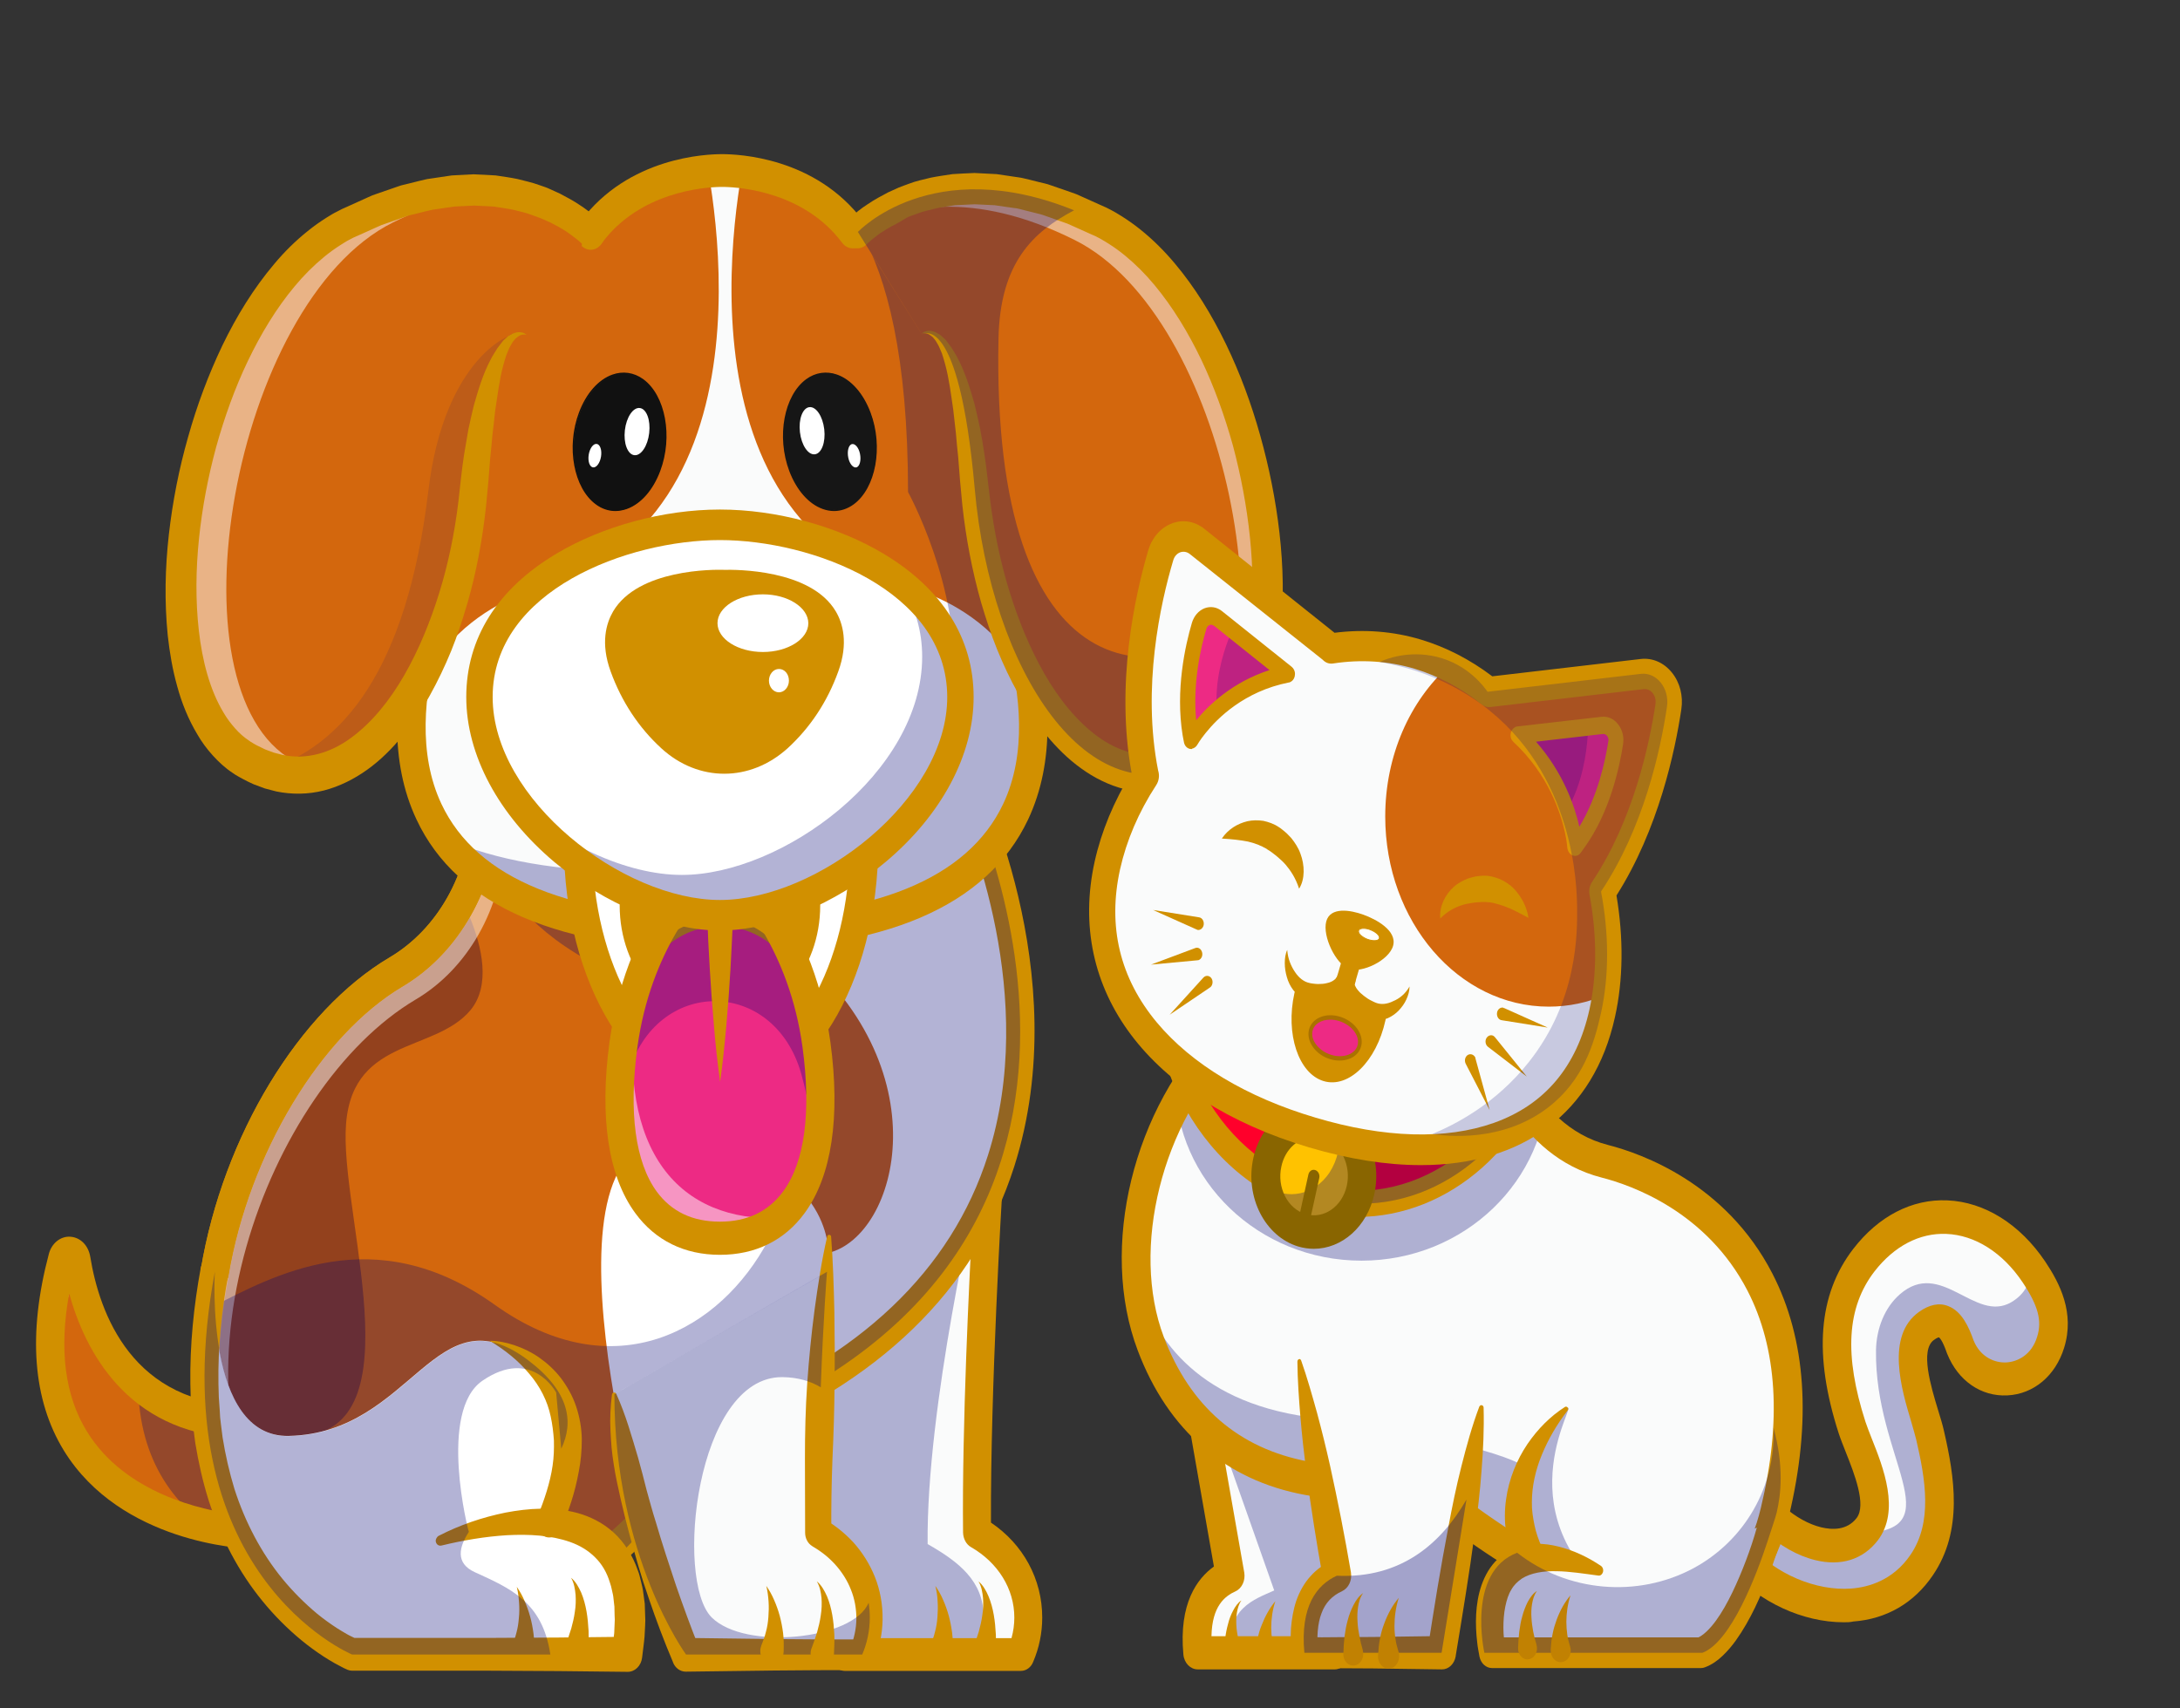 <?xml version="1.0" encoding="utf-8"?>
<!-- Generator: Adobe Illustrator 25.2.0, SVG Export Plug-In . SVG Version: 6.00 Build 0)  -->
<svg version="1.1" id="Layer_1" xmlns="http://www.w3.org/2000/svg" xmlns:xlink="http://www.w3.org/1999/xlink" x="0px" y="0px"
	 viewBox="0 0 1156.7 906.4" style="enable-background:new 0 0 1156.7 906.4;" xml:space="preserve">
<rect x="0" y="0" width="1156.7" height="906.4" fill="#333333" stroke="none"/>
<style type="text/css">
	.st0{fill:#D3670D;}
	.st1{opacity:0.5;}
	.st2{fill:#FFFFFF;}
	.st3{opacity:0.3;}
	.st4{fill:#000072;}
	.st5{fill:#D19000;}
	.st6{fill:#FAFBFB;}
	.st7{fill:#452735;}
	.st8{clip-path:url(#SVGID_3_);}
	.st9{fill:#93411D;}
	.st10{clip-path:url(#SVGID_5_);}
	.st11{clip-path:url(#SVGID_7_);}
	.st12{opacity:0.3;clip-path:url(#SVGID_9_);}
	.st13{opacity:0.35;}
	.st14{fill:none;stroke:#000072;stroke-width:5;stroke-miterlimit:10;}
	.st15{fill:#ED2A84;}
	.st16{fill:#161616;}
	.st17{fill:#111111;}
	.st18{fill:#FF002B;}
	.st19{fill:#FFC200;}
	.st20{fill:#FFC043;}
	.st21{fill:#896500;}
	.st22{opacity:0.2;}
	.st23{fill:#DD9505;}
	.st24{fill:#AA7100;}
	.st25{fill:none;}
	.st26{fill:#C18102;}
</style>
<g>
	<g>
		<g>
			<g>
				<g>
					<g>
						<path class="st0" d="M40.5,668.5c4.9,30.2,23.2,86.2,91.7,86.2v58.4c0,0-136.5-4.6-99.1-145C34.3,663.7,39.8,664,40.5,668.5z"
							/>
					</g>
				</g>
				<g class="st1">
					<g>
						<path class="st2" d="M36.7,686.4c1.6-2.6,6.6-11.6,3.2-17.9c-0.4-0.7-2-3.7-4-3.6c-1.5,0.1-2.8,1.1-3.4,3.1
							c-37.4,140.4,99.1,145,99.1,145v-1.6c-4.8,0-51.8-1.2-80.7-40.5C22.8,733,35.2,691.2,36.7,686.4z"/>
					</g>
				</g>
				<g class="st3">
					<g>
						<path class="st4" d="M122.9,757.2c-23.1-4.7-38.8-17-49.4-31.5c-2.5,44.9,16.8,71.1,39.5,86.3c17.7,5.2,31.5,5.6,31.5,5.6
							v-48.4C136.2,766.3,129.1,762.1,122.9,757.2z"/>
					</g>
				</g>
				<g>
					<g>
						<path class="st5" d="M132.2,821.8c-0.1,0-0.1,0-0.2,0c-2.8-0.1-67.8-2.8-98.1-52c-16.5-26.9-19.2-62-8-104.3
							c1.5-5.8,6.3-9.6,11.5-9.2c5.3,0.4,9.5,4.6,10.5,10.7l0,0C52.7,696.5,70,746,132.2,746c4.1,0,7.5,3.9,7.5,8.7v58.4
							c0,2.4-0.8,4.6-2.3,6.2C136.1,821,134.2,821.8,132.2,821.8z M36.7,686.4c-5.4,29.7-2.3,54.2,9.4,73.2
							c20.3,33.1,61.5,41.8,78.7,44v-40.5C67,759.8,45,716.5,36.7,686.4z M33.2,670.1L33.2,670.1L33.2,670.1z"/>
					</g>
				</g>
			</g>
			<g>
				<g>
					<path class="st6" d="M518.5,813.2c-0.8-72.8,5.9-181.7,5.9-181.7L407,696.3c0,86.2,41.2,181.7,41.2,181.7h74h19.5
						c2.6-6.1,4-12.7,4-19.6C545.7,839.3,534.8,822.5,518.5,813.2z"/>
				</g>
			</g>
			<g class="st3">
				<g>
					<path class="st4" d="M492.2,819.4c-0.8-72.8,26.3-188.4,26.3-188.4l-135.3,64.8c0,86.2,41.2,181.7,41.2,181.7h74h19.5
						c2.6-6.1,4-12.7,4-19.6C521.9,838.9,508.5,828.7,492.2,819.4z"/>
				</g>
			</g>
			<g>
				<g>
					<path class="st5" d="M541.7,886.7h-93.5c-2.8,0-5.4-1.9-6.7-4.8c-1.7-4-42-98.3-42-185.6c0-3.4,1.7-6.4,4.3-7.9l117.4-64.8
						c2.4-1.3,5.2-1.1,7.4,0.7s3.4,4.7,3.2,7.8c-0.1,1.1-6.3,104.4-6,175.9c17.1,11.5,27.2,30,27.2,50.4c0,8.1-1.6,16-4.8,23.5
						C547.1,884.8,544.5,886.7,541.7,886.7z M452.9,869.3h83.8c1-3.6,1.5-7.2,1.5-10.9c0-15.2-8.6-29.1-23-37.4
						c-2.5-1.4-4.1-4.4-4.2-7.7c-0.6-56.4,3.3-135.2,5.1-167.6l-101.6,56.1C416,772.7,445,849.6,452.9,869.3z"/>
				</g>
			</g>
			<g>
				<g>
					<g>
						<path class="st7" d="M323.4,427.9c0,0-26.7,1.3-61.6,13.1c-4,34.2-22.4,63.9-49.2,79.7c-82.4,48.8-143.5,211.3-77,309.8
							c5.8,8.6,12.5,16.7,20.3,24.1c5.6,5.4,11.2,10.1,16.8,14.1c-9.1-15.1-16-32.9-16.8-48.6c-0.9-17.8,6-33.1,26.3-39.3
							c61.9-18.8,11.8-134.3,30.1-193s53-59.3,92.5-68.8C344.7,509.5,323.4,427.9,323.4,427.9z"/>
					</g>
				</g>
				<g>
					<g>
						<path class="st4" d="M176.4,872.8l-4.1-3c-5.8-4.1-11.5-8.9-16.9-14.2c-7.6-7.3-14.5-15.5-20.5-24.3
							c-26.2-38.8-34.7-91.3-24-148c13.2-69.8,53.9-135.6,101.3-163.6c26.5-15.7,44.7-45.2,48.7-78.9l0.1-0.8l0.6-0.2
							c34.5-11.7,61.5-13.1,61.8-13.1l0.8,0l0.2,0.9c0.5,2.1,13,50.9-0.5,77.4c-4.2,8.2-10.4,13.3-18.6,15.3
							c-4.5,1.1-8.9,2.1-13.3,3c-33.5,7.3-62.5,13.7-78.5,65.1c-6.9,22.1-3.9,52.8-1.1,82.6c4.7,48.8,9.5,99.2-29.7,111.1
							c-17.7,5.4-26.5,18.5-25.6,38.1c0.7,14.2,6.7,31.7,16.6,48.1L176.4,872.8z M262.7,441.9c-4.3,34.1-22.8,63.9-49.7,79.9
							c-46.8,27.7-87.1,92.8-100.2,162.1c-10.6,55.9-2.2,107.8,23.6,146.1c5.9,8.7,12.6,16.7,20.2,24c4.1,4,8.4,7.6,12.7,11
							c-8.6-15.4-13.6-31.1-14.2-44.6c-0.7-14.5,3.4-33.3,27.1-40.5c37.6-11.4,33-58.6,28.2-108.6c-2.9-30-5.9-61.1,1.2-83.6
							c16.4-52.7,45.9-59.1,80-66.6c4.3-0.9,8.8-1.9,13.2-3c7.6-1.8,13.4-6.6,17.3-14.2c12.1-23.7,2.1-67.9,0.5-74.6
							C318,429.5,293.5,431.6,262.7,441.9z"/>
					</g>
				</g>
			</g>
			<g>
				<g>
					<g>
						<path id="SVGID_1_" class="st2" d="M509.5,411.1c0,0,127.3,247.9-127.5,347.4c0,0-115.6,178.6-225.4,73.1
							c-92.1-88.5-31.2-265.7,53.6-315.9c27.5-16.3,45.8-48.1,47.3-84l0,0L509.5,411.1z"/>
					</g>
					<g>
						<defs>
							<path id="SVGID_2_" d="M509.5,411.1c0,0,127.3,247.9-127.5,347.4c0,0-115.6,178.6-225.4,73.1
								c-92.1-88.5-31.2-265.7,53.6-315.9c27.5-16.3,45.8-48.1,47.3-84l0,0L509.5,411.1z"/>
						</defs>
						<clipPath id="SVGID_3_">
							<use xlink:href="#SVGID_2_"  style="overflow:visible;"/>
						</clipPath>
						<g class="st8">
							<g>
								<path class="st0" d="M375.2,382.1c0,0-37.9,53.8,43.8,118.9s57.7,154.9,20.5,163.9c0,0,2.2-50.8-79.6-59.7
									S344.2,822,344.2,822l-20.1,1.6c0,0-13.2-12.7-31.3-15.5c0,0,36.8-54.4-30-64.5s-75.5,54.3-137.8,68.9
									s-122.6-195-16.6-338.8S375.2,382.1,375.2,382.1z"/>
							</g>
						</g>
					</g>
				</g>
				<g>
					<g>
						<g>
							<path class="st9" d="M213.6,523.5c-43.5,25.8-81.4,88.7-92.3,153.2c0,0,0,0,0,0.1c0,0,0,0.1,0,0.1
								c-7.3,39-7.1,73.6,0.4,103.4c2.9-11.3,11.7-19.1,31.7-18.1c68.8,3.3,28.7-110.7,30-161.5c1.2-50.8,46.8-41.4,66.2-64.6
								c10.9-13.1,6.1-33.8-0.3-49.3C240.3,502,228.2,514.8,213.6,523.5z"/>
						</g>
					</g>
				</g>
				<g class="st1">
					<g>
						<path class="st2" d="M220.6,530.4c27.5-16.3,45.8-48.1,47.3-84l245.2-20.1c-4.5-11.2-7.8-17.6-7.8-17.6l-252.1,20.7l0,0
							c-1.5,35.9-19.7,67.7-47.3,84c-84.2,49.9-144.9,225.2-55.2,314.2C83.2,734.9,141.5,577.2,220.6,530.4z"/>
					</g>
				</g>
				<g>
					<g>
						<g>
							<path class="st5" d="M310.9,843c-2.5,0-4.9-1.4-6.3-4c-2.2-4.1-1.2-9.4,2.3-12c40.7-30.2,68.9-73.3,69.2-73.7
								c0.9-1.4,2.2-2.5,3.6-3c76.4-29.8,125-76,144.5-137.2c26.7-83.7-9.3-171.9-18.8-192.9l-241,19.7c-3.8,35.4-22.8,67-50.8,83.6
								c-43.5,25.8-81.4,88.7-92.3,153.2c-0.8,4.7-4.7,7.8-8.8,6.9c-4.1-0.9-6.7-5.5-5.9-10.2c11.8-70.4,52.1-136.9,100.2-165.3
								c25.3-15,41.8-44.3,43.2-76.6c0.2-4.4,3.2-7.9,6.9-8.3L509,402.4c2.8-0.2,5.5,1.4,7,4.2c2.3,4.4,55,109.1,22.2,212.3
								c-21,65.9-72,115.3-151.7,146.9c-6.5,9.5-33.4,47.4-71.6,75.7C313.6,842.5,312.2,843,310.9,843z"/>
						</g>
					</g>
				</g>
				<g class="st3">
					<g>
						<path class="st4" d="M509.5,411.1l-252.1,20.7l0,0c0,0.8-0.1,1.6-0.2,2.4c-0.4,12.3,3.9,68.4,110.2,97.1
							c119.8,32.4,22.5,252.2-104.9,161.1c-64.1-45.8-117.4-15.4-151.1,1.7c-11.2,58.6-4.1,115.2,39.4,157
							C260.6,956.5,382,758.5,382,758.5C636.8,659,509.5,411.1,509.5,411.1z"/>
					</g>
				</g>
			</g>
			<g>
				<g>
					<g>
						<path class="st2" d="M290.3,808c6.1-17.2,9.1-38.3,10.2-47.6c0.3-1.6,0.5-3.2,0.5-4.8v0l0,0c0.3-10.6-5.3-21.9-20.4-33.5
							c-49.6-38.1-61.7,38.4-127.3,39.9c-44.9,1.1-39.4-87.2-39.4-87.2C84,835.5,186.7,878,186.7,878h146
							C340.9,825.4,316.8,810.1,290.3,808z"/>
					</g>
				</g>
				<g>
					<g>
						<g>
							<path class="st5" d="M113.9,683.7c-0.5,0-1-0.1-1.4-0.2c-4.1-0.9-6.7-5.5-5.9-10.2c11.8-70.4,52.1-136.9,100.2-165.3
								c25.3-15,41.8-44.3,43.2-76.6c0.2-4.8,3.7-8.5,7.8-8.3c4.1,0.2,7.3,4.3,7.1,9.1c-1.6,38.5-21.3,73.5-51.4,91.3
								c-43.5,25.8-81.4,88.7-92.3,153.2C120.6,680.8,117.4,683.7,113.9,683.7z"/>
						</g>
					</g>
				</g>
				<g>
					<g>
						<path class="st5" d="M232.8,815c11.3-5.8,23.1-9.8,35.4-12.3c12.2-2.3,25.1-3.3,38.2,0.2c6.5,1.8,13.2,5,19,10.2
							c5.8,5.2,10.4,12.5,13,20.2c0.8,1.9,1.2,3.9,1.7,5.9s1,4,1.2,5.9l0.8,5.9l0.2,5.9l0.1,2.9l-0.1,2.9l-0.3,5.7
							c-0.3,3.8-0.9,7.4-1.3,11.2c-0.5,4.4-3.8,7.6-7.6,7.6h-0.2l-36.5-0.4l-36.5-0.2h-73h-0.1c-0.8,0-1.7-0.2-2.4-0.5
							c-1.4-0.6-2.4-1.1-3.5-1.7c-1.1-0.6-2.1-1.1-3.2-1.7c-2.1-1.2-4.1-2.4-6.1-3.7c-4-2.6-7.8-5.4-11.6-8.5
							c-7.4-6.1-14.4-13.1-20.6-20.7c-12.6-15.3-22.3-33.8-28.7-53.6c-3.1-9.9-5.4-20.1-7.1-30.5l-1-7.8l-0.5-3.9l-0.3-3.9l-0.6-7.8
							l-0.2-7.8c-0.3-20.8,1.8-41.5,5.5-61.6v0c0.9-4.7,4.9-7.7,8.9-6.6s6.6,5.6,5.7,10.4l0,0c-3.6,19-5.5,38.4-5.2,57.6l0.2,7.2
							l0.5,7.1l0.2,3.6l0.4,3.5l0.9,7.1c1.5,9.4,3.6,18.5,6.3,27.4c5.7,17.7,14.3,34,25.5,47.7c5.6,6.8,11.8,13,18.4,18.5
							c3.3,2.7,6.8,5.2,10.3,7.5c1.8,1.1,3.5,2.2,5.3,3.2c0.9,0.5,1.8,1,2.7,1.4c0.9,0.4,1.9,0.9,2.5,1.2l-2.5-0.5h73l36.5-0.2
							l36.5-0.4l-7.8,7.6c0.3-3.2,0.8-6.4,1.1-9.6l0.2-4.7l0.1-2.4l-0.1-2.3l-0.1-4.6l-0.5-4.4c-0.1-1.5-0.5-2.9-0.8-4.3
							s-0.6-2.8-1.1-4.1c-1.6-5.3-4.2-9.8-7.9-13.4c-3.6-3.6-8.1-6.3-13.2-8.1c-10.2-3.6-21.8-4.2-33.4-3.6
							c-11.6,0.7-23.4,2.7-34.9,5.5l-0.1,0c-1.4,0.3-2.7-0.7-2.9-2.3C231.1,816.9,231.8,815.5,232.8,815z"/>
					</g>
				</g>
				<g>
					<g>
						<path class="st5" d="M303,837.3c2.4,1.9,4,4.8,5.4,7.9c1.3,3.1,2.2,6.5,2.8,9.9c0.6,3.4,0.9,6.9,1.1,10.4c0,1.7,0.1,3.5,0,5.2
							L312,876c-0.1,4-3,7.1-6.5,6.9c-3.4-0.2-6.1-3.5-5.9-7.5c0-0.9,0.2-1.8,0.5-2.5l0.1-0.2l1.5-4.2c0.5-1.4,0.9-2.8,1.4-4.3
							c0.8-2.9,1.5-5.8,1.9-8.8c0.5-3,0.6-6.1,0.4-9.1C305.1,843.2,304.6,840,303,837.3z"/>
					</g>
				</g>
				<g>
					<g>
						<path class="st5" d="M274.2,842.1c1.6,2.3,3,4.8,4.1,7.4c1.2,2.7,2.2,5.5,3,8.4s1.4,6.1,1.8,9.2c0.4,3.2,0.4,6.5,0.3,9.8v0.1
							c-0.1,4-3,7.1-6.4,7c-3.4-0.1-6.1-3.5-6-7.5c0-1,0.2-2,0.6-2.9c0.9-2.2,1.8-4.6,2.4-7.1c0.7-2.5,1.1-5.1,1.3-7.8
							c0.3-2.7,0.3-5.5,0.1-8.3C275.2,847.7,274.9,844.9,274.2,842.1z"/>
					</g>
				</g>
			</g>
			<g>
				<g>
					<path class="st5" d="M259.8,711.5c4.5,0,9.1,1,13.5,2.5c4.4,1.5,8.8,3.6,12.9,6.5c4.1,2.9,8,6.4,11.4,10.8
						c3.3,4.4,6.2,9.4,8.1,15.1c1.9,5.6,2.9,11.6,3,17.4c0,5.9-0.5,11.6-1.6,17.1c-2,11.1-5.4,21.3-9.7,30.8
						c-1.7,3.8-5.8,5.3-9.1,3.3c-3.2-1.9-4.5-6.4-3-10.2l0-0.1c3.5-8.8,6.6-17.8,7.9-26.9c0.7-4.6,0.8-9.1,0.7-13.4
						c-0.3-4.4-0.8-8.6-1.7-12.7c-1.7-8.2-5.7-16.1-11.5-22.8C275,722,267.8,716.3,259.8,711.5z"/>
				</g>
			</g>
			<g>
				<g>
					<g>
						<path class="st6" d="M382,90.5c0,0,44.8-2,70.5,32.6c0,0,71.1-9.1,71.1,170.9c0,0,111,201.6-139.9,201.6h-1.1
							c-251,0-139.9-201.6-139.9-201.6c0-180.1,71.1-170.9,71.1-170.9c25.8-34.6,70.5-32.6,70.5-32.6"/>
					</g>
				</g>
				<g>
					<g>
						<path class="st4" d="M383.7,496.8h-1.1c-83,0-135.5-22-155.9-65.4c-26.8-57,12.2-132.3,15-137.6c0.1-96.1,20.7-137.8,38-155.8
							c15.7-16.3,30.6-16.2,33.7-16c22.5-29.7,59.2-32.4,68.7-32.6c0.2,0,0.6,0,1.1,0c0.6,0,0.9,0,1.1,0c9.5,0.2,46.2,2.9,68.7,32.6
							c3-0.2,18-0.3,33.7,16c17.3,18,37.9,59.7,38,155.8c2.8,5.3,41.8,80.6,15,137.6C519.2,474.8,466.7,496.8,383.7,496.8z
							 M312.2,124.2c-4.3,0-17.6,1.3-31.2,15.5c-17,17.8-37.3,58.9-37.3,154.4v0.3l-0.2,0.3c-0.4,0.8-42.2,77.9-15.1,135.6
							c20.1,42.6,71.9,64.2,154.2,64.2h1.1c82.3,0,134.1-21.6,154.2-64.2c27.1-57.6-14.7-134.8-15.1-135.6l-0.2-0.3V294
							c0-95.4-20.3-136.6-37.3-154.4c-16.5-17.2-32.6-15.4-32.7-15.4l-0.5,0.1l-0.3-0.5c-21.9-29.4-58.1-32-67.5-32.2l0,0
							c0,0-0.1,0-0.3,0c-0.6,0-1,0-1.7,0c-0.2,0-0.3,0-0.3,0l0,0c-9.4,0.2-45.6,2.9-67.5,32.2l-0.3,0.5l-0.5-0.1
							C313.7,124.2,313.1,124.2,312.2,124.2z"/>
					</g>
				</g>
			</g>
			<g>
				<g>
					<defs>
						<path id="SVGID_4_" d="M382,90.5c0,0,44.8-2,70.5,32.6c0,0,71.1-9.1,71.1,170.9c0,0,111,201.6-139.9,201.6h-1.1
							c-251,0-139.9-201.6-139.9-201.6c0-180.1,71.1-170.9,71.1-170.9c25.8-34.6,70.5-32.6,70.5-32.6"/>
					</defs>
					<clipPath id="SVGID_5_">
						<use xlink:href="#SVGID_4_"  style="overflow:visible;"/>
					</clipPath>
					<g class="st10">
						<g>
							<path class="st0" d="M397.2,73.6c0,0-48.5,190.3,78.8,236.8c0,0,69.6,10.1,80.8,88.9C568,478,687.8,56.2,397.2,73.6z"/>
						</g>
					</g>
				</g>
				<g>
					<defs>
						<path id="SVGID_6_" d="M382,90.5c0,0,44.8-2,70.5,32.6c0,0,71.1-9.1,71.1,170.9c0,0,111,201.6-139.9,201.6h-1.1
							c-251,0-139.9-201.6-139.9-201.6c0-180.1,71.1-170.9,71.1-170.9c25.8-34.6,70.5-32.6,70.5-32.6"/>
					</defs>
					<clipPath id="SVGID_7_">
						<use xlink:href="#SVGID_6_"  style="overflow:visible;"/>
					</clipPath>
					<g class="st11">
						<g>
							<path class="st0" d="M372.3,73.6c0,0,48.5,190.3-78.8,236.8c0,0-69.6,10.1-80.8,88.9S81.8,56.2,372.3,73.6z"/>
						</g>
					</g>
				</g>
				<g>
					<defs>
						<path id="SVGID_8_" d="M382,90.5c0,0,44.8-2,70.5,32.6c0,0,71.1-9.1,71.1,170.9c0,0,111,201.6-139.9,201.6h-1.1
							c-251,0-139.9-201.6-139.9-201.6c0-180.1,71.1-170.9,71.1-170.9c25.8-34.6,70.5-32.6,70.5-32.6"/>
					</defs>
					<clipPath id="SVGID_9_">
						<use xlink:href="#SVGID_8_"  style="overflow:visible;"/>
					</clipPath>
					<g class="st12">
						<g>
							<path class="st4" d="M525.1,294c0-158.9-55.3-170.5-68.4-171c13.7,24.1,25.1,65.9,25.1,138.1c0,0,111,201.6-139.9,201.6h-1.1
								c-45.1,0-78.5-6.5-103-17.2c21.3,28.8,64.6,50.1,146.2,50.1h1.1C636.2,495.6,525.1,294,525.1,294z"/>
						</g>
					</g>
				</g>
			</g>
			<g>
				<g>
					<path class="st5" d="M383.7,504.3h-1.1c-85.6,0-140-23.3-161.6-69.4c-29.5-62.7,13.6-142.3,15.4-145.6
						c2.2-4.1,6.9-5.2,10.4-2.6c3.5,2.6,4.5,8,2.3,12c-0.4,0.7-40.1,74.3-14.9,127.9c18.8,40,68.8,60.2,148.5,60.2h1.1
						c79.7,0,129.6-20.3,148.5-60.2c25.3-53.6-14.5-127.2-14.8-127.9c-2.2-4.1-1.2-9.4,2.3-12c3.5-2.6,8.1-1.4,10.3,2.6
						c1.8,3.4,44.9,82.9,15.4,145.6C523.7,481,469.3,504.3,383.7,504.3z"/>
				</g>
			</g>
			<g>
				<g>
					<path class="st5" d="M452.5,131.8c-2.1,0-4.2-1-5.7-3c-20-26.8-53.6-29.4-62.4-29.6c0,0-0.1,0-0.1,0H382c0,0-0.1,0-0.1,0
						c-8.9,0.2-42.4,2.8-62.4,29.6c-2.7,3.6-7.4,4-10.6,0.9c-3.1-3.1-3.5-8.6-0.8-12.3c25.4-34.1,66.7-35.6,75-35.6
						c8.4,0,49.6,1.5,75,35.6c2.7,3.6,2.4,9.1-0.8,12.3C456,131.1,454.2,131.8,452.5,131.8z"/>
				</g>
			</g>
			<g>
				<g>
					<path class="st0" d="M313.8,123.1c0,0-44.2-47.4-129.2-4.9c-85,42.5-120.6,248.3-52.7,285.6c59.5,32.6,111.3-48.4,119.8-144.3
						s28-82,28-82"/>
				</g>
			</g>
			<g class="st1">
				<g>
					<path class="st2" d="M155.7,403.7c-67.9-37.2-32.3-243.1,52.7-285.6c20.5-10.2,38.6-15.2,54.2-17c-20.4-2.4-46.9,0.7-79.5,17
						c-85,42.5-120.6,248.3-52.7,285.6c13.6,7.5,26.9,9,39.3,5.7C165.2,408.2,160.5,406.3,155.7,403.7z"/>
				</g>
			</g>
			<g class="st3">
				<g class="st13">
					<g>
						<path class="st4" d="M227.3,260.3c-11.5,96.1-46,136-86.4,148.5c54.3,16.4,99.9-60.1,107.8-149.4
							c7.8-87.6,24.8-83.6,27.6-82.2C271.7,174.8,235.7,190.1,227.3,260.3z"/>
					</g>
				</g>
			</g>
			<g>
				<g>
					<path class="st5" d="M308.8,129.4l-0.3-0.3l-0.4-0.4l-0.9-0.8l-2-1.6c-1.4-1-2.7-2.1-4.2-3.1c-2.9-2-6-3.6-9.1-5.2l-4.8-2.1
						c-1.6-0.7-3.3-1.2-4.9-1.8c-3.2-1.3-6.6-1.9-10-2.8c-3.4-0.7-6.8-1.1-10.2-1.7c-3.5-0.1-6.9-0.4-10.4-0.5l-10.4,0.5l-10.4,1.5
						c-1.8,0.2-3.5,0.8-5.2,1.1l-5.2,1.3c-1.7,0.5-3.5,0.7-5.1,1.4l-5.1,1.8l-5.1,1.8l-2.6,0.9l-2.5,1.1l-10,4.5l-2.5,1.1l-2.3,1.2
						c-1.6,0.8-3,1.8-4.5,2.7c-3,1.9-5.9,4-8.7,6.3c-5.6,4.6-10.9,9.9-15.7,15.7c-9.7,11.6-17.9,25.2-24.8,39.6
						c-6.9,14.4-12.4,29.8-16.8,45.6c-4.3,15.8-7.4,32.1-9.1,48.5c-1.7,16.4-1.9,32.9-0.1,48.9c1.8,15.9,5.8,31.5,13.2,43.7
						c1.8,3.1,3.9,5.8,6.1,8.3c2.2,2.5,4.7,4.7,7.3,6.4c0.6,0.5,1.3,0.9,2,1.3c0.7,0.4,1.3,0.8,2.1,1.2c1.5,0.7,3,1.5,4.5,2.2
						l4.6,1.7l4.6,1.2c12.5,2.7,25.3-0.9,36.3-9c11.1-8.1,20.6-19.9,28.3-33.3c7.7-13.4,13.8-28.3,18.6-43.8
						c4.8-15.5,8.1-31.7,10.1-48.1l1.4-12.6c0.5-4.3,1-8.6,1.7-12.9c0.7-4.3,1.5-8.6,2.2-12.9c0.9-4.3,1.9-8.6,2.9-12.8
						c2.4-8.4,4.9-16.9,9.1-24.7c1-2,2.3-3.8,3.4-5.7l2-2.6c0.4-0.4,0.6-0.9,1-1.3c0.4-0.4,0.8-0.8,1.2-1.1l1.2-1.1
						c0.4-0.4,0.9-0.6,1.4-0.9l1.4-0.8l1.5-0.5c2-0.5,4.3-0.2,5.8,1.2c-1.9-0.5-3.6,0.1-4.9,1.2l-1,0.8l-0.9,1.1
						c-0.3,0.4-0.6,0.6-0.8,1.1l-0.7,1.2c-1,1.5-1.6,3.5-2.4,5.2c-0.6,1.9-1.2,3.8-1.7,5.7c-2.1,7.7-3,16.1-4.3,24.2
						c-0.4,4.2-0.9,8.3-1.4,12.4c-0.4,4.2-0.7,8.4-1.2,12.5c-0.6,8.5-1.3,16.6-2.2,25.5c-1.9,17.6-5.1,35-10,51.9
						c-2.5,8.4-5.2,16.8-8.5,24.9c-3.3,8.1-7.1,16-11.3,23.6c-4.2,7.6-9.1,14.9-14.6,21.6c-5.5,6.7-11.7,12.9-18.7,17.9
						c-7,5-14.8,8.9-23,11c-8.3,2.1-16.9,2.2-25.2,0.5c-2.1-0.5-4.1-1.1-6.1-1.6c-2-0.7-4-1.5-5.9-2.2c-1.9-0.8-3.8-1.8-5.7-2.8
						c-0.9-0.4-1.9-1.1-2.9-1.6c-1-0.6-1.9-1.1-2.8-1.8c-3.8-2.5-7.2-5.7-10.3-9.1c-3.1-3.4-5.9-7.2-8.2-11.2
						c-4.8-8-8.3-16.7-10.7-25.6c-2.5-8.9-4-17.9-5-26.9c-1.8-18-1.4-36,0.6-53.6c2-17.6,5.4-34.9,10.2-51.7
						c4.7-16.8,10.8-33.1,18.2-48.6c7.5-15.5,16.5-30.2,27.4-43.1c5.4-6.5,11.4-12.4,17.9-17.6c3.2-2.6,6.6-5,10.1-7.2
						c1.8-1.1,3.5-2.2,5.4-3.1l2.7-1.4l2.7-1.2l10.6-4.8l2.7-1.2l2.8-1l5.5-1.9l5.5-1.9c1.8-0.7,3.7-1,5.6-1.5l5.6-1.4
						c1.9-0.4,3.7-1,5.7-1.2l11.5-1.7l11.6-0.6c3.9,0.1,7.8,0.4,11.7,0.6c3.9,0.6,7.8,1.1,11.6,1.9c3.8,1,7.7,1.8,11.5,3.2
						c1.9,0.7,3.8,1.2,5.6,2.1l5.5,2.5c3.6,1.9,7.2,3.8,10.7,6.2c1.8,1.1,3.5,2.5,5.2,3.7c1.7,1.4,3.2,2.6,5.2,4.7
						c3.1,3.1,3.4,8.6,0.7,12.2c-2.7,3.6-7.3,3.9-10.4,0.9L308.8,129.4z"/>
				</g>
			</g>
			<g>
				<g>
					<path class="st0" d="M455.1,123.1c0,0,44.2-47.4,129.2-4.9c85,42.5,120.6,248.3,52.7,285.6c-59.5,32.6-111.3-48.4-119.8-144.3
						s-28-82-28-82"/>
				</g>
			</g>
			<g class="st1">
				<g>
					<path class="st2" d="M584.3,118.1c-72.4-36.2-115.2-7.1-126.3,2.3c20-10.5,57.8-20.3,112.3,7c80.5,40.3,116.8,227.3,62.5,278.4
						c1.4-0.6,2.8-1.3,4.2-2.1C704.9,366.5,669.3,160.6,584.3,118.1z"/>
				</g>
			</g>
			<g>
				<g>
					<path class="st5" d="M450.1,116.7c2-2,3.5-3.2,5.2-4.7c1.7-1.3,3.4-2.6,5.2-3.7c3.5-2.4,7.1-4.3,10.7-6.2l5.5-2.5
						c1.9-0.8,3.8-1.4,5.6-2.1c3.8-1.5,7.6-2.2,11.5-3.2c3.9-0.8,7.8-1.3,11.6-1.9c3.9-0.2,7.8-0.5,11.7-0.6l11.7,0.6l11.5,1.7
						c1.9,0.2,3.8,0.8,5.7,1.2l5.6,1.4c1.9,0.5,3.8,0.8,5.6,1.5l5.5,1.9l5.5,1.9l2.8,1l2.7,1.2l10.7,4.8l2.7,1.2l2.7,1.4
						c1.8,0.9,3.6,2.1,5.3,3.1c3.5,2.2,6.9,4.6,10.1,7.2c6.5,5.2,12.5,11.2,17.9,17.6c10.9,12.9,19.9,27.6,27.4,43.1
						c7.5,15.5,13.5,31.8,18.2,48.6c4.7,16.8,8.2,34.1,10.2,51.7c2,17.6,2.4,35.6,0.6,53.6c-1,9-2.5,18-5,26.9
						c-2.5,8.9-5.9,17.6-10.7,25.6c-2.4,4-5.2,7.8-8.2,11.2c-3.1,3.4-6.5,6.6-10.3,9.1c-0.9,0.7-1.9,1.2-2.8,1.8
						c-1,0.6-1.9,1.2-2.9,1.6c-1.9,0.9-3.8,1.9-5.7,2.8c-2,0.8-3.9,1.5-5.9,2.2c-2,0.6-4.1,1.1-6.1,1.6c-8.3,1.8-17,1.6-25.2-0.5
						c-8.3-2.1-16.1-6-23-11c-7-5-13.2-11.2-18.7-17.9c-5.5-6.7-10.3-13.9-14.6-21.6c-4.3-7.6-8-15.5-11.3-23.6
						c-3.3-8.1-6-16.5-8.5-24.9c-4.8-16.9-8.1-34.3-10-51.9c-0.9-9-1.6-17.1-2.2-25.5c-0.5-4.1-0.8-8.3-1.2-12.5
						c-0.4-4.1-1-8.3-1.4-12.4c-1.2-8.1-2.2-16.5-4.3-24.2c-0.5-1.9-1.1-3.8-1.7-5.7c-0.8-1.7-1.4-3.7-2.4-5.2l-0.7-1.2
						c-0.2-0.4-0.5-0.7-0.8-1.1l-0.9-1.1l-1-0.8c-1.3-1.1-3.1-1.7-4.9-1.2c1.5-1.4,3.7-1.7,5.8-1.2l1.5,0.5l1.4,0.8
						c0.5,0.3,1,0.5,1.4,0.9l1.2,1.1c0.4,0.4,0.8,0.7,1.2,1.1c0.4,0.4,0.7,0.8,1,1.3l2,2.6c1.1,1.9,2.4,3.7,3.4,5.7
						c4.2,7.9,6.7,16.3,9.1,24.7c1,4.2,2,8.5,2.9,12.8c0.8,4.3,1.6,8.6,2.2,12.9c0.7,4.3,1.2,8.6,1.7,12.9l1.5,12.6
						c2.1,16.4,5.4,32.6,10.2,48.1c4.8,15.5,10.9,30.4,18.6,43.8c7.7,13.4,17.2,25.2,28.3,33.3c11.1,8.1,23.8,11.6,36.3,9l4.7-1.2
						l4.6-1.7c1.5-0.7,3-1.5,4.5-2.2c0.8-0.3,1.4-0.8,2.1-1.2c0.7-0.4,1.4-0.8,2-1.3c2.6-1.8,5.1-4,7.3-6.4c2.2-2.5,4.3-5.2,6.1-8.3
						c7.3-12.2,11.3-27.8,13.2-43.7c1.8-16,1.6-32.6-0.1-48.9c-1.7-16.4-4.8-32.7-9-48.5c-4.4-15.8-9.9-31.1-16.8-45.6
						c-6.9-14.4-15.1-27.9-24.8-39.6c-4.8-5.8-10.1-11.1-15.7-15.7c-2.8-2.3-5.7-4.4-8.7-6.3c-1.5-0.9-3-1.9-4.5-2.7l-2.3-1.2
						l-2.5-1.1l-10-4.5l-2.5-1.1l-2.5-0.9l-5.1-1.8l-5.1-1.8c-1.7-0.6-3.4-0.9-5.2-1.4l-5.2-1.3c-1.7-0.4-3.4-1-5.2-1.1l-10.4-1.5
						l-10.5-0.5c-3.5,0.1-6.9,0.4-10.4,0.5c-3.4,0.6-6.9,0.9-10.2,1.7c-3.3,0.9-6.8,1.5-10,2.8c-1.6,0.6-3.3,1.1-4.9,1.8L477,118
						c-3.1,1.6-6.2,3.3-9.1,5.2c-1.5,0.9-2.8,2-4.2,3.1l-2,1.6l-0.9,0.8l-0.4,0.4l-0.3,0.3l-0.3,0.3c-3.1,3.1-7.8,2.7-10.5-0.9
						C446.7,125.2,447,119.9,450.1,116.7z"/>
				</g>
			</g>
			<g>
				<g>
					<g>
						<path class="st2" d="M382.6,90.5"/>
					</g>
				</g>
				<g>
					<g>
						<path class="st14" d="M382.6,90.5"/>
					</g>
				</g>
			</g>
			<g>
				<g>
					<g>
						<g>
							<ellipse class="st2" cx="382.6" cy="447.5" rx="75.9" ry="126.7"/>
						</g>
					</g>
					<g>
						<g>
							<path class="st5" d="M382.6,575.3c-42.4,0-76.9-57.4-76.9-127.8s34.5-127.8,76.9-127.8s76.9,57.4,76.9,127.8
								C459.5,518,425,575.3,382.6,575.3z M382.6,322c-41.3,0-74.9,56.3-74.9,125.5S341.3,573,382.6,573s74.9-56.3,74.9-125.5
								S423.9,322,382.6,322z"/>
						</g>
					</g>
				</g>
				<g>
					<g>
						<path class="st5" d="M382.6,582.9c-46,0-83.4-60.7-83.4-135.4s37.4-135.4,83.4-135.4S466,372.8,466,447.5
							C466,522.1,428.6,582.9,382.6,582.9z M382.6,329.5c-37.7,0-68.4,52.9-68.4,118s30.7,118,68.4,118s68.4-52.9,68.4-118
							C451,382.4,420.3,329.5,382.6,329.5z"/>
					</g>
				</g>
			</g>
			<g>
				<g>
					<ellipse class="st5" cx="382" cy="480.5" rx="53.2" ry="61.9"/>
				</g>
			</g>
			<g>
				<g>
					<g>
						<path class="st15" d="M382,657.2c38,0,60.5-34.1,51.2-102.8c-1.3-9.2-3.1-17.8-5.4-25.7c-14.6-51.2-77.1-51.2-91.7,0
							c-2.2,7.9-4.1,16.5-5.4,25.7C321.4,623.1,344,657.2,382,657.2z"/>
					</g>
				</g>
				<g>
					<g>
						<path class="st5" d="M382,658.3c-16.8,0-30.6-6.7-40-19.4c-13.1-17.9-17.3-47.1-12.2-84.7c1.2-8.8,3-17.6,5.4-25.9
							c6.8-23.8,25.1-39.2,46.8-39.2l0,0c21.6,0,40,15.4,46.8,39.2c2.4,8.3,4.2,17,5.4,25.9c5.1,37.6,0.9,66.8-12.2,84.7
							C412.6,651.6,398.8,658.3,382,658.3z M382,491.5c-20.8,0-38.4,14.8-44.9,37.6c-2.3,8.2-4.1,16.8-5.3,25.5
							c-5,36.9-1,65.5,11.8,82.8c8.9,12.2,22.2,18.6,38.4,18.6s29.5-6.4,38.4-18.6c12.7-17.3,16.8-46,11.8-82.8
							c-1.2-8.7-3-17.3-5.3-25.5C420.4,506.2,402.8,491.5,382,491.5z"/>
					</g>
				</g>
			</g>
			<g class="st1">
				<g>
					<path class="st2" d="M409.6,646.5c-52.8,0-84.1-40.3-71.1-121.5c0.2-1.3,0.5-2.5,0.7-3.7c-1,2.4-1.9,4.8-2.6,7.4
						c-2.2,7.9-4.1,16.5-5.4,25.7c-9.4,68.7,13.2,102.8,51.2,102.8c12.3,0,23-3.6,31.5-10.8C412.5,646.5,411.1,646.5,409.6,646.5z"
						/>
				</g>
			</g>
			<g class="st3">
				<g>
					<path class="st4" d="M328,595.4c1.3-9.2,3.1-17.8,5.4-25.7c14.6-51.2,77.1-51.2,91.7,0c2.2,7.9,4.1,16.5,5.4,25.7
						c0.3,2.5,0.6,4.9,0.9,7.3c1.8-13.6,1.7-29.6-0.9-48.3c-1.3-9.2-4.9-23.3-7.2-31.2c-14.6-51.2-75.3-45.7-89.9,5.5
						c-2.2,7.9-4.1,16.5-5.4,25.7c-2.5,18.6-2.7,34.7-0.9,48.3C327.4,600.3,327.7,597.8,328,595.4z"/>
				</g>
			</g>
			<g>
				<g>
					<path class="st5" d="M389.5,454.1c0.1,10-0.2,20-0.5,30c-0.3,10-0.9,20-1.4,30c-0.6,10-1.3,20-2.2,30c-0.9,10-1.9,20-3.3,30
						c-1.4-10-2.5-20-3.3-30c-0.9-10-1.6-20-2.2-30c-0.6-10-1.1-20-1.4-30c-0.4-10-0.6-20-0.5-30c0-4.8,3.4-8.7,7.6-8.6
						C386.1,445.5,389.4,449.4,389.5,454.1z"/>
				</g>
			</g>
			<g>
				<g>
					<path class="st5" d="M382,665.9c-18.8,0-34.3-7.6-44.9-22.1c-14.4-19.6-19.1-51-13.7-90.8c9.8-71.7,52.7-104.9,54.5-106.2
						c2.5-1.9,5.7-1.9,8.2,0c1.8,1.4,44.8,34.6,54.5,106.2c5.4,39.8,0.7,71.2-13.7,90.8C416.3,658.3,400.8,665.9,382,665.9z
						 M382,465c-10.3,9.8-36.8,39.4-43.8,90.7c-4.7,34.6-1.1,61.1,10.3,76.7c7.8,10.6,19,15.9,33.5,15.9s25.7-5.4,33.5-16
						c11.5-15.6,15-42.1,10.3-76.7C418.8,504.4,392.3,474.8,382,465z"/>
				</g>
			</g>
			<g>
				<g>
					<g>
						<path class="st2" d="M382,278.5c53,0,127.5,29.7,127.5,91.4S435,485.7,382,485.7s-127.5-54.1-127.5-115.8
							S328.9,278.5,382,278.5z"/>
					</g>
				</g>
				<g>
					<g>
						<path class="st4" d="M382,486.9c-50.8,0-128.5-52.4-128.5-117c0-63.1,76.7-92.6,128.5-92.6s128.5,29.4,128.5,92.6
							C510.5,434.5,432.7,486.9,382,486.9z M382,279.7c-51,0-126.6,28.7-126.6,90.2c0,59.1,71.3,114.6,126.6,114.6
							S508.5,429,508.5,369.9C508.5,308.4,433,279.7,382,279.7z"/>
					</g>
				</g>
			</g>
			<g class="st3">
				<g>
					<path class="st4" d="M479.3,312.2c6.3,10.6,10,22.6,10,36.3c0,61.7-74.5,115.8-127.5,115.8c-29.2,0-64.8-16.4-91-41.4
						c25.4,36.7,72.6,62.8,109.5,62.8c53,0,127.5-54.1,127.5-115.8C507.8,345.8,496.4,326.6,479.3,312.2z"/>
				</g>
			</g>
			<g>
				<g>
					<path class="st5" d="M382,493.8c-27.5,0-61.1-13.9-87.8-36.3c-29.7-25-46.8-56.9-46.8-87.6c0-31.1,16.5-57.4,47.7-76
						c24.5-14.7,57-23.5,86.9-23.5c29.9,0,62.4,8.8,86.9,23.5c31.2,18.7,47.7,45,47.7,76c0,30.7-17,62.6-46.8,87.6
						C443.1,479.9,409.5,493.8,382,493.8z M382,286.6c-48.6,0-120.6,26.5-120.6,83.3c0,54.4,69,107.7,120.6,107.7
						s120.6-53.2,120.6-107.7C502.5,313.1,430.6,286.6,382,286.6z"/>
				</g>
			</g>
			<g>
				<g>
					<path class="st5" d="M384.3,311.1c0,0-69.4-2.2-53.5,41.8c6.1,16.9,15.5,29,24.7,37.4c16.9,15.4,40.7,15.4,57.6,0
						c9.2-8.4,18.5-20.4,24.7-37.4C453.7,308.9,384.3,311.1,384.3,311.1z"/>
				</g>
			</g>
			<g>
				<g>
					<path class="st5" d="M384.3,410.6c-11.8,0-23.6-4.5-33.4-13.5c-12-11-21.1-24.8-26.9-40.8c-5.5-15.1-2.3-25.6,1.3-31.8
						c13.3-22.6,53.5-22.3,59.1-22.1c5.5-0.1,45.8-0.5,59.1,22.1c3.6,6.1,6.8,16.7,1.3,31.8c-5.8,16.1-14.9,29.8-26.9,40.8
						C407.9,406.1,396.1,410.6,384.3,410.6z M381.8,319.8c-14.7,0-37.8,3.8-44.1,14.6c-0.8,1.4-3.3,5.6,0.1,15.2
						c4.8,13.3,12.4,24.8,22.4,33.9c14.2,13,34.1,13,48.3,0c10-9.2,17.6-20.6,22.4-33.9c3.5-9.5,1-13.8,0.1-15.2
						c-6.7-11.4-32.1-15-46.5-14.6l-0.2,0l-0.2,0C383.4,319.8,382.6,319.8,381.8,319.8z"/>
				</g>
			</g>
			<g>
				<g>
					<ellipse class="st2" cx="404.8" cy="330.7" rx="25" ry="16.4"/>
				</g>
				<g>
					<path class="st5" d="M404.8,348.2c-14.3,0-26-7.8-26-17.5s11.6-17.5,26-17.5s26,7.8,26,17.5S419.1,348.2,404.8,348.2z
						 M404.8,315.4c-13.3,0-24.1,6.9-24.1,15.3s10.8,15.3,24.1,15.3s24.1-6.9,24.1-15.3C428.8,322.3,418,315.4,404.8,315.4z"/>
				</g>
			</g>
			<g>
				<g>
					<ellipse class="st2" cx="413.3" cy="361.1" rx="6.2" ry="7.3"/>
				</g>
				<g>
					<path class="st5" d="M413.3,369.5c-4,0-7.2-3.8-7.2-8.4s3.2-8.4,7.2-8.4s7.2,3.8,7.2,8.4C420.5,365.8,417.3,369.5,413.3,369.5z
						 M413.3,355c-2.9,0-5.3,2.8-5.3,6.2s2.4,6.2,5.3,6.2s5.3-2.8,5.3-6.2C418.6,357.7,416.3,355,413.3,355z"/>
				</g>
			</g>
			<g class="st3">
				<g>
					<path class="st4" d="M529.8,179.7c0.8-40.3,18.3-56.6,40.1-68.1c-75.5-30.6-114.7,11.5-114.7,11.5l34,54.4c0,0,19.5-13.8,28,82
						c8.5,95.9,60.3,176.9,119.8,144.3c23-12.6,34.2-44.7,35.5-83.1C615.8,371.8,525.9,368.4,529.8,179.7z"/>
				</g>
			</g>
			<g>
				<g>
					<path class="st6" d="M434.4,813.2c-0.8-72.8,4.4-138.2,4.4-138.2L326,739.9C326,826.1,364,878,364,878H438h19.5
						c2.6-6.1,4-12.7,4-19.6C461.6,839.3,450.7,822.5,434.4,813.2z"/>
				</g>
			</g>
			<g>
				<g>
					<path class="st5" d="M327,739.7c5.1,11.3,8.2,22.6,11.6,34l2.3,8.5c0.8,2.9,1.4,5.7,2.2,8.6c1.6,5.7,3.1,11.4,4.9,17
						c3.3,11.3,7,22.5,10.7,33.6c3.8,11,7.9,22.2,12.1,32.7l-6.9-4.9l46.7,0.6c15.6,0.2,31.2,0.2,46.7,0.2l-6.2,4.5
						c2.1-4.9,3.2-10.1,3.3-15.4c0-5.3-0.9-10.6-2.9-15.5c-1.9-4.9-4.8-9.4-8.3-13.3c-3.5-3.9-7.6-7.1-12.1-9.7l-0.1-0.1
						c-2.4-1.4-3.8-4.2-3.8-7.1l-0.1-39.6c0-13.2,0.3-26.3,1.2-39.5c0.9-13.1,2.2-26.2,3.9-39.2c1.8-13,3.7-26,6.7-38.9
						c0.1-0.7,0.8-1.1,1.3-0.9c0.5,0.1,0.8,0.6,0.8,1.1c1,13.2,1.4,26.4,1.7,39.5c0.2,13.1,0.3,26.2,0.1,39.2
						c-0.1,13.1-0.5,26.1-1.1,39.1c-0.5,13-0.7,26-0.6,39l-3.9-7.2c5.6,3.3,10.9,7.4,15.6,12.5c4.6,5.1,8.6,11.3,11.4,18.3
						c2.8,6.9,4.2,14.8,4.1,22.6c-0.1,7.8-1.8,15.5-4.8,22.4l0,0c-1.2,2.8-3.7,4.5-6.2,4.5c-15.6,0-31.2,0-46.7,0.2l-46.7,0.6
						c-3,0-5.6-1.9-6.8-4.9l0-0.1c-4.8-11.3-9-22.5-12.9-34c-4-11.4-7.3-23.1-10.5-34.9c-1.6-5.9-3-11.8-4.4-17.8
						c-1.3-6-2.7-11.9-3.6-18c-0.5-3.1-0.9-6.1-1.2-9.2c-0.3-3.1-0.4-6.2-0.6-9.3c-0.3-6.2,0-12.5,0.8-18.8c0.1-0.7,0.6-1.2,1.3-1.1
						C326.5,739,326.8,739.3,327,739.7L327,739.7z"/>
				</g>
			</g>
			<g class="st3">
				<g>
					<path class="st4" d="M377.6,858.3c-19.7-19.7-8.4-127.8,37.5-127.5c8.2,0.1,14.9,2.1,20.4,5.4c1.3-36.3,3.3-61.3,3.3-61.3
						L326,739.9C326,826.1,364,878,364,878H438h19.5c2.6-6.1,4-12.7,4-19.6c0-2.7-0.2-5.3-0.6-7.9
						C452.9,870.2,395.3,876,377.6,858.3z"/>
				</g>
			</g>
			<g class="st3">
				<g>
					<path class="st4" d="M251.9,834.3c-10.5-4.8-8.3-13.5-3.1-21.4c-0.3,0.1-16.5-64,7.2-80.2c26.3-18,39.1,6.3,39.1,6.3l2.7,29.8
						c6.7-14.1,4.5-30.1-17.1-46.6c-49.6-38.1-61.7,38.4-127.3,39.9c-44.9,1.1-39.4-87.2-39.4-87.2C84,835.5,186.8,878,186.8,878
						H292C287.9,850,270.5,842.8,251.9,834.3z"/>
				</g>
			</g>
			<g>
				<g>
					<g>
						
							<ellipse transform="matrix(0.994 -0.109 0.109 0.994 -22.857 49.219)" class="st16" cx="440.4" cy="234.5" rx="24.3" ry="36.4"/>
					</g>
					<g>
						<path class="st16" d="M442.5,271.2c-2,0-4-0.4-6-1.1c-7.5-2.7-13.9-10.1-17.7-20.1c-6.9-18.3-2.8-40.2,9-48.8
							c4.9-3.6,10.8-4.4,16.4-2.4c7.5,2.7,13.9,10,17.7,20.1c6.9,18.3,2.8,40.2-9,48.8C449.7,270,446.1,271.2,442.5,271.2z
							 M438.1,198.6c-3.4,0-6.8,1.1-9.8,3.4c-11.5,8.3-15.4,29.7-8.7,47.6l0,0c3.7,9.9,9.9,17,17.2,19.6c5.5,2,10.9,1.2,15.7-2.3
							c11.5-8.3,15.4-29.7,8.7-47.6c-3.7-9.9-9.9-17-17.2-19.6C442,199,440,198.6,438.1,198.6z"/>
					</g>
				</g>
				<g>
					<g>
						
							<ellipse transform="matrix(0.993 -0.115 0.115 0.993 -23.401 50.942)" class="st2" cx="431" cy="228.8" rx="6.5" ry="12.6"/>
					</g>
				</g>
				<g>
					<g>
						<path class="st2" d="M450.1,242.9c0.7,3.4,2.7,5.6,4.4,5.1c1.7-0.6,2.5-3.8,1.8-7.2s-2.7-5.6-4.4-5.1
							C450.2,236.3,449.4,239.5,450.1,242.9z"/>
					</g>
				</g>
			</g>
			<g>
				<g>
					<g>
						
							<ellipse transform="matrix(0.109 -0.994 0.994 0.109 59.861 535.813)" class="st17" cx="328.7" cy="234.5" rx="36.4" ry="24.3"/>
					</g>
					<g>
						<path class="st17" d="M326.5,271.2c-3.6,0-7.2-1.2-10.3-3.5c-11.8-8.6-15.9-30.5-9-48.8c3.8-10.1,10.2-17.4,17.7-20.1
							c5.6-2,11.4-1.2,16.4,2.4c11.8,8.6,15.9,30.5,9,48.8l0,0c-3.8,10.1-10.2,17.4-17.7,20.1C330.5,270.8,328.5,271.2,326.5,271.2z
							 M330.9,198.6c-1.9,0-3.9,0.4-5.9,1.1c-7.2,2.6-13.5,9.8-17.2,19.6c-6.7,17.9-2.8,39.3,8.7,47.6c4.8,3.5,10.2,4.3,15.7,2.3
							c7.2-2.6,13.5-9.8,17.2-19.6l0,0c6.7-17.9,2.8-39.3-8.7-47.6C337.6,199.7,334.3,198.6,330.9,198.6z"/>
					</g>
				</g>
				<g>
					<g>
						
							<ellipse transform="matrix(0.115 -0.993 0.993 0.115 71.943 538.359)" class="st2" cx="338" cy="228.8" rx="12.6" ry="6.5"/>
					</g>
				</g>
				<g>
					<g>
						
							<ellipse transform="matrix(0.161 -0.987 0.987 0.161 26.153 514.466)" class="st2" cx="315.7" cy="241.8" rx="6.3" ry="3.3"/>
					</g>
				</g>
			</g>
			<g>
				<g>
					<path class="st5" d="M433.4,839.2c2.4,1.9,4,4.8,5.4,7.9c1.3,3.1,2.2,6.5,2.8,9.9c0.6,3.4,0.9,6.9,1.1,10.4
						c0,1.7,0.1,3.5,0,5.2l-0.2,5.2c-0.1,4-3,7.1-6.5,6.9c-3.4-0.2-6.1-3.5-5.9-7.5c0-0.9,0.2-1.8,0.5-2.5l0.1-0.2l1.5-4.2
						c0.5-1.4,0.9-2.8,1.4-4.3c0.8-2.9,1.5-5.8,1.9-8.8c0.5-3,0.6-6.1,0.4-9.1C435.6,845,435,841.9,433.4,839.2z"/>
				</g>
			</g>
			<g>
				<g>
					<path class="st5" d="M406.6,841.6c1.6,2.3,3,4.8,4.1,7.4c1.2,2.7,2.2,5.5,3,8.4c0.8,3,1.4,6.1,1.8,9.2c0.4,3.2,0.4,6.5,0.3,9.8
						v0.1c-0.1,4-3,7.1-6.4,7c-3.4-0.1-6.1-3.5-6-7.5c0-1,0.3-2,0.6-2.9c0.9-2.2,1.8-4.6,2.4-7.1c0.7-2.5,1.1-5.1,1.3-7.8
						c0.2-2.7,0.3-5.5,0.1-8.3C407.6,847.2,407.3,844.4,406.6,841.6z"/>
				</g>
			</g>
			<g>
				<g>
					<path class="st5" d="M519.2,839.2c2.3,1.9,4,4.8,5.3,7.9c1.3,3.1,2.2,6.5,2.8,9.9c0.6,3.4,0.9,6.9,1.1,10.4
						c0,1.7,0.1,3.5,0,5.2l-0.2,5.2c-0.1,4-3,7.1-6.5,6.9c-3.4-0.2-6.1-3.5-5.9-7.5c0-0.9,0.2-1.8,0.5-2.5l0.1-0.2l1.5-4.2
						c0.5-1.4,0.9-2.8,1.4-4.3c0.8-2.9,1.5-5.8,1.9-8.8c0.5-3,0.6-6.1,0.4-9.1C521.3,845,520.8,841.9,519.2,839.2z"/>
				</g>
			</g>
			<g>
				<g>
					<path class="st5" d="M496.3,841.6c1.6,2.3,3,4.8,4.1,7.4c1.2,2.7,2.2,5.5,3,8.4c0.8,3,1.4,6.1,1.8,9.2c0.4,3.2,0.4,6.5,0.3,9.8
						v0.1c-0.1,4-3,7.1-6.4,7c-3.4-0.1-6.1-3.5-6-7.5c0-1,0.3-2,0.6-2.9c0.9-2.2,1.8-4.6,2.4-7.1c0.7-2.5,1.1-5.1,1.3-7.8
						c0.2-2.7,0.3-5.5,0.1-8.3C497.4,847.2,497,844.4,496.3,841.6z"/>
				</g>
			</g>
		</g>
		<g>
			<g>
				<g>
					<g>
						<path class="st6" d="M1040.1,714.9c-3.6-10.6-8.4-18.1-18-11.2c-15.6,11.2-1.4,43.3,1.9,57.8c5.3,23,9.6,48.5-4.4,69.1
							c-23.4,34.4-72.1,23.2-96.3-4c-9.8-11-17.9-26.7-16.7-43.1c0.6-8.3,2.3-18.6,11-18.5c13.1,0.2,7.9,12.6,10.3,21.2
							c6.6,23.3,45.7,47.4,62.7,25.4c11-14.2-3.6-40.3-8-54c-9.9-30.5-13.5-63.1,6.3-88.8c26-33.8,66.8-28.9,90.2,6.3
							c7.2,10.8,13.3,23.1,8.8,37.3C1080.3,737,1049.7,738.7,1040.1,714.9z"/>
					</g>
				</g>
				<g>
					<g>
						<path class="st4" d="M978.2,853.2c-20,0-41.4-9.8-55.6-25.8c-11.8-13.3-18-29.4-17-44.1c0.7-9.1,2.6-19.6,11.9-19.6
							c0,0,0.1,0,0.2,0c10.2,0.1,10.3,7.6,10.5,14.2c0,2.7,0.1,5.5,0.8,7.9c4,13.9,20.1,28.4,35.9,32.3c10.5,2.6,19.4,0,25.1-7.3
							c8.3-10.8,0.8-29.6-4.6-43.3c-1.4-3.5-2.7-6.8-3.6-9.5c-12.5-38.6-10.4-68.1,6.5-90c12.1-15.7,28-23.9,44.8-23.2
							c17.8,0.7,34.9,11.5,47,29.6c7.1,10.6,13.7,23.4,9,38.4c-3.7,11.8-12.9,19.6-24.2,20.1c-11.1,0.6-21-6.1-25.6-17.5l0-0.1
							c-2.6-7.6-5.2-11.6-8.3-12.7c-2.3-0.9-5.1-0.2-8.3,2.1c-11.9,8.6-5.3,30.5-0.5,46.5c1.2,3.9,2.2,7.2,2.8,10
							c5.2,22.9,9.6,49.1-4.6,70.1c-8.8,13-21.8,20.5-37.6,21.7C981.3,853.2,979.7,853.2,978.2,853.2z M917.6,766.1
							c-7.6,0-9.3,8.8-9.9,17.5c-1.5,19.9,11,36.1,16.4,42.2c14.7,16.5,38.3,26.5,58.7,24.9c15.2-1.2,27.7-8.4,36.1-20.9
							c13.7-20.1,9.6-44.6,4.2-68c-0.6-2.7-1.6-6-2.8-9.8c-4.8-15.8-12-39.6,1.3-49.2c3.8-2.7,7-3.5,10-2.4
							c4.8,1.8,7.6,8.5,9.5,14.1c4.2,10.5,13.3,16.7,23.7,16.2c10.4-0.6,18.9-7.7,22.4-18.6c4.3-13.9-2-26.1-8.7-36.2
							c-11.7-17.5-28.2-28-45.5-28.7c-16.2-0.7-31.6,7.3-43.2,22.4c-16.3,21.2-18.3,49.8-6.1,87.6c0.9,2.7,2.2,5.9,3.5,9.4
							c5.7,14.3,13.5,33.8,4.3,45.8c-6.1,7.9-15.7,10.8-27,8c-16.5-4-33.2-19.2-37.4-33.8c-0.8-2.7-0.8-5.7-0.9-8.5
							c-0.1-6.9-0.2-11.8-8.5-11.9C917.7,766.1,917.6,766.1,917.6,766.1z"/>
					</g>
				</g>
			</g>
			<g class="st3">
				<g>
					<path class="st4" d="M1079.2,675.1c-0.4-0.7-0.9-1.3-1.4-1.9c-0.3,6.8-3,13.4-10.7,17.9c-19.3,11.1-37.2-23.4-59.1-4.2
						c-8,7-12.4,18.1-12.6,29.7c-0.8,57.1,40.3,94.9-6.4,97c-17.7,18.6-54.6-4.7-61-27.3c-2.5-8.6,2.8-21.1-10.3-21.2
						c-8.7-0.1-10.4,10.2-11,18.5c-1.2,16.4,6.9,32.2,16.7,43.1c24.2,27.2,72.9,38.4,96.3,4c14-20.6,9.7-46,4.4-69.1
						c-3.3-14.4-17.5-46.5-1.9-57.8c9.6-6.9,14.4,0.6,18,11.2c9.6,23.8,40.2,22,47.9-2.5C1092.4,698.2,1086.3,685.9,1079.2,675.1z"
						/>
				</g>
			</g>
			<g>
				<g>
					<path class="st5" d="M978.3,860.9c-21.7,0-44.8-10.6-60.2-27.9c-13.3-14.9-20.2-33.3-19-50.3c1.6-22.2,11.1-26.7,18.7-26.6
						c16.6,0.2,16.9,15.8,17,21.7c0,2.1,0.1,4.3,0.5,5.6c3.2,11.2,17.7,23.9,31,27.1c5.8,1.4,13.7,1.7,18.8-4.9
						c5.4-7-1.3-23.8-5.7-34.9c-1.4-3.6-2.8-7-3.8-10.1c-13.4-41.6-10.9-73.6,7.7-97.8c13.4-17.4,31.1-26.6,49.9-25.8
						c19.8,0.8,38.7,12.7,52,32.5c7.7,11.5,15.8,27.2,10,45.8c-4.6,14.8-16.1,24.5-30.1,25.2c-13.9,0.7-26.1-7.7-31.9-22
						c-0.1-0.2-0.1-0.3-0.2-0.5c-2.5-7.3-4.1-8.2-4.2-8.3c0,0-0.8,0-2.7,1.4c-7.4,5.4-1.6,24.6,2.3,37.4c1.2,3.9,2.3,7.5,3,10.6
						c5.7,24.7,10.3,53.1-5.8,76.8c-10,14.8-24.7,23.3-42.3,24.6C981.6,860.9,979.9,860.9,978.3,860.9z M917.6,773.8
						c-0.8,0-2.5,0.3-3.3,10.4c-1.2,16.6,9.6,30.7,14.4,36c13.4,15.1,34.9,24.2,53.6,22.8c9.2-0.7,22.2-4.4,31.4-17.9
						c11.8-17.3,8-39.8,3-61.3c-0.6-2.4-1.6-5.8-2.6-9.3c-5.1-17-13.7-45.5,4.1-58.3c5.5-3.9,10.7-5,15.5-3.1
						c7.3,2.8,11,11.2,13.5,18.3c3.7,9,11.4,11.9,17.3,11.6c6-0.3,13.5-4,16.4-13.6c2.7-8.5,0.5-16.6-7.7-28.9
						c-10.5-15.7-25.2-25.1-40.5-25.7c-14.2-0.6-27.7,6.5-38.1,19.9c-14.7,19.1-16.2,44.4-4.8,79.8c0.8,2.4,2,5.5,3.3,8.8
						c6.1,15.3,15.3,38.4,3.2,54.2c-7.8,10.1-19.5,13.8-33.2,10.4c-18.8-4.6-37.4-21.7-42.3-38.9c-1.1-3.8-1.2-7.5-1.2-10.8
						c0-1.3-0.1-3.1-0.2-4.2C919,773.9,918.4,773.8,917.6,773.8C917.6,773.8,917.6,773.8,917.6,773.8z M919.9,774.2L919.9,774.2
						L919.9,774.2z"/>
				</g>
			</g>
			<g>
				<g>
					<g>
						<path class="st6" d="M628.1,696.1l24.6,140.1c-10.5,4.8-19.5,16-17.2,40.9h24.4h23h25.4l29.4-181L628.1,696.1L628.1,696.1z"/>
					</g>
				</g>
				<g>
					<g>
						<path class="st4" d="M709,878.2h-74.4l-0.1-1c-1.9-21.2,3.8-35.2,17-41.7L626.9,695h111.9l-0.2,1.4L709,878.2z M636.4,875.9
							h71l29-178.6h-107l24.5,139.6l-0.8,0.4C640.4,843,634.8,856,636.4,875.9z"/>
					</g>
				</g>
			</g>
			<g class="st3">
				<g>
					<path class="st4" d="M626.2,702.5L676.1,844c-10.5,4.8-25.8,9.2-23.5,34l22.9-0.9h23h25.4l29.4-181L626.2,702.5z"/>
				</g>
			</g>
			<g>
				<g>
					<path class="st5" d="M708.2,885.9h-72.7c-3.9,0-7.2-3.4-7.6-7.9c-2.5-27.1,7.3-40.3,16.2-46.7l-23.4-133.4
						c-0.8-4.8,1.8-9.5,5.9-10.4c4.1-1,8.2,2.1,9,6.9l24.6,140.1c0.7,4.2-1.2,8.4-4.7,10c-5.5,2.5-12.4,7.7-12.7,23.8h59.1l20-123.1
						c0.8-4.8,4.8-8,8.9-7.1s6.9,5.5,6.1,10.4l-21.1,130.3C715,882.9,711.8,885.9,708.2,885.9z"/>
				</g>
			</g>
			<g>
				<g>
					<path class="st6" d="M792.3,546.3c0,0,11.9,57.9,59.2,70c47.3,12.1,120.5,60.7,90.2,186.4c-30.3,125.7-192.5-19.1-192.5-19.1
						s-102,26.1-138.5-70.4C574.2,616.7,671.5,454.8,792.3,546.3z"/>
				</g>
			</g>
			<g class="st3">
				<g>
					<ellipse class="st4" cx="722.4" cy="574" rx="98.8" ry="95"/>
				</g>
			</g>
			<g class="st3">
				<g>
					<path class="st4" d="M831.1,747.6c-9.1,7.3-20.2,32-20.2,32s-10.2-12.7-116.9-27.7c-60.8-8.5-82.9-44.1-90.7-73
						c0.9,12,3.3,23.6,7.4,34.3c36.5,96.5,138.5,70.4,138.5,70.4S804.6,833,856.6,849C795.5,800.5,839.6,740.8,831.1,747.6z"/>
				</g>
			</g>
			<g>
				<g>
					<ellipse class="st18" cx="720.3" cy="519.2" rx="102.9" ry="119.6"/>
				</g>
			</g>
			<g>
				<g>
					<path class="st5" d="M886.3,862.8c-54.6,0-124.1-57-139-69.8c-8.3,1.6-30,4.9-54.9,0.3c-42-7.7-72.7-34.2-88.7-76.6
						c-20.7-54.6-2.5-129.1,42.2-173.2c43.3-42.7,98.2-44.4,150.7-4.7c1.6,1.2,2.8,3.2,3.2,5.4c0.5,2.3,11.6,52.7,53.4,63.4
						c18,4.6,62.6,20.5,87.2,68.2c18,34.9,20.9,78.4,8.7,129.2c-6.7,28-20.2,46.1-39.9,53.7C902,861.6,894.3,862.8,886.3,862.8z
						 M749.2,774.7c1.7,0,3.3,0.6,4.6,1.8c1,0.9,97.4,86,150.5,65.4c14.8-5.8,24.7-19.4,30-41.7c11.1-45.9,8.7-84.7-7.1-115.3
						c-21.6-41.8-61.3-55.9-77.4-60c-44.8-11.5-60.5-59.3-64.1-73c-45.7-33.3-93-31.5-130.1,5.1c-39.1,38.6-55.8,105.6-38.1,152.5
						c14,36.9,39.8,59.2,76.7,66.1c28.4,5.3,53-0.8,53.2-0.8C748.1,774.8,748.6,774.7,749.2,774.7z"/>
				</g>
			</g>
			<g>
				<g>
					<path class="st5" d="M720.2,645.8c-8.9,0-18-1.3-27-4c-58.2-17.3-93.3-86.4-78.4-154.1c14.9-67.6,74.3-108.5,132.5-91.2
						c58.2,17.3,93.3,86.4,78.4,154.1l0,0C813.1,607.8,768.8,645.8,720.2,645.8z M720.3,406.6c-43.2,0-82.7,33.9-93.9,84.7
						c-13.3,60.2,18.1,121.7,69.8,137.1c51.8,15.4,104.7-21,117.9-81.2s-18.1-121.7-69.8-137.1C736.3,407.7,728.2,406.6,720.3,406.6
						z M819.9,548.9L819.9,548.9L819.9,548.9z"/>
				</g>
			</g>
			<g class="st3">
				<g>
					<path class="st4" d="M747.5,403.3c-45.2-13.5-91,10.1-113.8,54.4c19.2,9.6,36.6,21.7,50.1,42.4c25.4,39,29.5,89.7,28.9,138.2
						c49.4,5.2,96.2-31.8,108.9-89.5C835.8,484.9,802.6,419.7,747.5,403.3z"/>
				</g>
			</g>
			<g>
				<g>
					<ellipse class="st19" cx="697.1" cy="624.2" rx="25.5" ry="29.7"/>
				</g>
				<g>
					<path class="st20" d="M697.1,655c-2.2,0-4.4-0.3-6.6-1c-14.2-4.2-22.7-21-19.1-37.5c3.6-16.5,18.1-26.4,32.2-22.2
						c6.9,2,12.6,7.1,16.2,14.1c3.6,7.1,4.6,15.4,2.9,23.4C719.8,645.7,709,655,697.1,655z M697.2,595.7c-10.9,0-20.9,8.6-23.7,21.4
						c-3.3,15.2,4.6,30.8,17.7,34.7c13.1,3.9,26.5-5.3,29.8-20.5l0,0c1.6-7.4,0.7-15-2.7-21.6s-8.7-11.2-15-13.1
						C701.2,596,699.2,595.7,697.2,595.7z"/>
				</g>
			</g>
			<g class="st3">
				<g>
					<path class="st4" d="M713.1,602.2c-0.8-0.8-1.7-1.4-2.6-2.1c0.9,7.6-0.8,15.6-5.1,22.2c-8,11.9-22.3,14.8-33.2,7.3
						c0.9,7.4,4.1,14.5,9.6,19.4c11.1,10.1,27.1,7.7,35.8-5.2S724.3,612.3,713.1,602.2z"/>
				</g>
			</g>
			<g>
				<g>
					<path class="st21" d="M697.1,662.7c-2.7,0-5.5-0.4-8.2-1.2c-17.7-5.3-28.4-26.3-23.9-46.9s22.6-33,40.3-27.8
						c8.6,2.6,15.8,8.8,20.3,17.7c4.5,8.9,5.8,19.2,3.6,29.2l0,0C725.4,651.1,711.9,662.7,697.1,662.7z M697.2,603.4
						c-8,0-15.3,6.2-17.3,15.6c-2.5,11.1,3.3,22.5,12.9,25.3c9.5,2.8,19.3-3.9,21.8-15l0,0c1.2-5.4,0.5-11-1.9-15.8s-6.3-8.2-11-9.6
						C700.1,603.6,698.6,603.4,697.2,603.4z"/>
				</g>
			</g>
			<g>
				<g>
					<path class="st21" d="M690.8,656.4c-0.2,0-0.5,0-0.7-0.1c-1.6-0.5-2.6-2.4-2.2-4.2l6.3-28.7c0.4-1.9,2-3,3.6-2.5
						c1.6,0.5,2.6,2.4,2.2,4.2l-6.3,28.7C693.4,655.3,692.2,656.4,690.8,656.4z"/>
				</g>
			</g>
			<g>
				<g>
					<path class="st6" d="M871.4,357.6l-81.3,9.5c-11.3-9-24-15.9-37.8-20c-15.3-4.6-30.8-5.3-45.9-3l0,0l-71.1-56.8
						c-7-5.6-16.6-1.9-19.4,7.5c-7.3,24.6-17.3,71-8,117l0.1-0.1c-9.6,14.8-16.8,31-20.4,47.6c-15.4,70.1,36.2,120.1,108.7,141.7
						c72.5,21.6,138.5,6.6,153.9-63.4c4.4-20,4.2-42.3,0-64.4c22.5-33.7,31.5-74.5,35-98.1C886.7,365.3,879.8,356.6,871.4,357.6z"/>
				</g>
			</g>
			<g>
				<g>
					<path class="st0" d="M871.4,357.6l-81.3,9.5c-6.7-5.3-13.8-9.9-21.4-13.6c-20.5,18.4-33.7,47.3-33.7,79.8
						c0,55.7,38.8,100.9,86.8,100.9c10.6,0,20.8-2.2,30.2-6.3c2.5-17.4,1.9-36.2-1.7-54.9c22.5-33.7,31.5-74.5,35-98.1
						C886.7,365.3,879.8,356.6,871.4,357.6z"/>
				</g>
			</g>
			<g>
				<g>
					<g>
						<path class="st15" d="M646.3,328.3c-3.6-2.9-8.6-1-10.1,3.9c-3.6,12.2-8.5,34.5-4.8,57.2c0.2,1.2,0.4,2.3,0.6,3.5l0,0
							c0,0,1.5-2.8,4.7-6.8c7-8.7,21.9-23.4,46.3-28.3l0,0L646.3,328.3z"/>
					</g>
				</g>
				<g>
					<g>
						<path class="st4" d="M631.4,394.2l-0.2-1c-0.2-1.2-0.4-2.4-0.6-3.5c-3.8-23.3,1.4-46.2,4.8-57.8c0.8-2.7,2.5-4.7,4.8-5.6
							c2.3-0.9,4.7-0.5,6.7,1.1l38.2,30.5l-1.7,1.1c-24.3,4.9-39.1,19.6-45.8,27.9c-3.1,3.9-4.6,6.6-4.6,6.6l-0.2,0.4L631.4,394.2z
							 M642.6,328.1c-0.6,0-1.2,0.1-1.8,0.3c-1.7,0.6-3,2.2-3.6,4.1c-3.4,11.4-8.4,33.9-4.7,56.7c0,0.3,0.1,0.6,0.2,1
							c0.8-1.2,2-2.9,3.5-4.8c6.6-8.3,21-22.7,44.6-28.1l-35-27.9C644.8,328.4,643.7,328.1,642.6,328.1z"/>
					</g>
				</g>
			</g>
			<g class="st22">
				<g>
					<path class="st4" d="M658.7,337.4c-2.3-2.2-5.7-1.2-6.9,1.9c-3,7.9-7.4,22.4-6.1,37.8c0.1,0.8,0.1,1.6,0.2,2.4h0
						c0,0,1.2-1.7,3.5-4.2c5.1-5.3,15.8-14.1,32.3-15.6l0,0L658.7,337.4z"/>
				</g>
			</g>
			<g>
				<g>
					<path class="st5" d="M632.1,397.5c-1.8,0-3.5-1.4-3.9-3.6c-0.2-1.2-0.5-2.5-0.7-3.7c-3.9-24.1,1.4-47.7,4.9-59.6
						c1.1-3.7,3.5-6.5,6.7-7.8c3.2-1.2,6.6-0.7,9.4,1.6l36.9,29.5c1.1,0.9,1.8,2.4,1.7,3.9c0,1.6-0.7,3-1.9,3.8
						c-0.4,0.3-1,0.6-1.5,0.6c-23.5,4.7-37.7,18.9-44.1,26.9c-2.9,3.6-4.3,6.1-4.3,6.1c-0.6,1.1-1.7,1.9-2.8,2.1
						C632.5,397.5,632.3,397.5,632.1,397.5z M642.6,331.5c-0.3,0-0.6,0.1-0.8,0.2c-0.8,0.3-1.4,1-1.7,2c-3,10-7.3,28.8-5.4,48.5
						c6.4-7.8,19.1-20.2,38.9-26.6l-29.4-23.5l0,0C643.5,331.7,643,331.5,642.6,331.5z"/>
				</g>
			</g>
			<g>
				<g>
					<g>
						<path class="st15" d="M850.2,385c4.4-0.5,8,4,7.2,9.1c-1.9,12.7-6.9,35-19.6,52.8c-0.7,0.9-1.3,1.8-2,2.7l0,0
							c0,0-0.2-3.3-1.3-8.6c-2.5-11.6-9.5-32.8-28.8-50.8l0,0L850.2,385z"/>
					</g>
				</g>
				<g>
					<g>
						<path class="st4" d="M835.9,451.1l-1.1-0.9l-0.1-0.6c0,0-0.2-3.3-1.3-8.4c-2.4-11-9.2-32.2-28.5-50.2l-0.2-0.3l-0.9-1.6
							l1.6-0.2l44.6-5.1c2.4-0.3,4.7,0.8,6.3,2.8c1.6,2.1,2.3,4.8,1.9,7.6c-1.8,12.1-6.8,35.1-19.8,53.3c-0.7,0.9-1.3,1.9-2,2.8
							L835.9,451.1z M808,390.9c18.3,18,25,38.7,27.3,49.7c0.6,2.6,0.9,4.7,1.1,6.2c0.2-0.2,0.4-0.5,0.5-0.8
							c12.7-17.8,17.6-40.4,19.4-52.2c0.3-2.1-0.2-4.1-1.4-5.6c-1.2-1.5-2.9-2.3-4.7-2.1L808,390.9z"/>
					</g>
				</g>
			</g>
			<g class="st22">
				<g>
					<path class="st4" d="M836.7,384.7c3.1-0.7,5.9,2.2,5.7,5.9c-0.6,9.2-2.9,25.5-10.9,39.1c-0.4,0.7-0.8,1.4-1.3,2.1l0,0
						c0,0-0.3-2.3-1.4-6c-2.4-8.1-8.6-22.6-23.5-33.9l0,0L836.7,384.7z"/>
				</g>
			</g>
			<g>
				<g>
					<path class="st23" d="M835.7,454.2c-0.8,0-1.7-0.3-2.4-0.9c-0.9-0.8-1.6-2.1-1.7-3.5c0,0-0.2-3-1.2-7.8
						c-2.3-10.6-8.8-31-27.4-48.3c-0.3-0.3-0.6-0.7-0.9-1.1c-0.8-1.4-0.8-3.1-0.2-4.5c0.6-1.4,1.8-2.4,3.2-2.6l44.6-5.1l0,0
						c3.3-0.4,6.6,1,8.8,3.9c2.3,2.9,3.3,6.7,2.7,10.6c-1.9,12.4-7,36.1-20.5,54.9c-0.7,1-1.4,1.9-2.1,2.9
						C837.9,453.7,836.8,454.2,835.7,454.2z M815,393.6c14.7,16.7,20.6,34.6,23,45.1c9.8-16.2,13.8-35.1,15.4-45.5
						c0.2-1-0.1-1.9-0.7-2.7c-0.3-0.4-1.1-1.1-2.2-1L815,393.6z"/>
				</g>
			</g>
			<g>
				<g>
					<path class="st5" d="M753.9,618.3c-18.1,0-38-3.1-59.3-9.4c-85.2-25.4-128.8-83.4-113.8-151.6c3.6-16.2,10.2-32.1,19.6-47.3
						c-8.6-47.1,1.8-93.8,8.8-117.8c2-6.9,6.6-12.1,12.5-14.4c5.9-2.3,12.3-1.2,17.4,2.9l69,55.1c15.7-2,31.1-0.8,45.8,3.6
						c13.3,4,26,10.5,37.9,19.5l78.8-9.2l0,0c6.2-0.7,12.2,1.9,16.5,7.2c4.3,5.3,6.1,12.5,5,19.6c-3.3,22-12.1,63.6-34.4,98.7
						c3.8,22.6,3.6,44.8-0.8,64.5C845.7,590.6,808,618.3,753.9,618.3z M614.5,408.9c0.8,2.5,0.5,5.4-1,7.7
						c-9.4,14.4-15.8,29.5-19.2,44.7c-6.7,30.4-0.1,57.8,19.6,81.4c18.5,22.1,47.6,39.6,84.1,50.4c36.5,10.9,69.2,11.8,94.6,2.8
						c27-9.6,44.1-29.9,50.8-60.4c4-18.3,4-39.2,0-60.7c-0.4-2.4,0-4.8,1.3-6.7c22-32.9,30.5-73.3,33.7-94.5
						c0.3-2.1-0.2-4.2-1.5-5.8c-1.2-1.6-3-2.3-4.8-2.1l-81.3,9.5c-1.6,0.2-3.3-0.3-4.6-1.4c-11.1-8.8-23.1-15.1-35.6-18.9
						c-13.8-4.1-28.4-5.1-43.3-2.8c-2.1,0.3-4-0.4-5.5-2L631.3,294c-1.5-1.2-3.4-1.5-5.1-0.9c-1.8,0.7-3.1,2.2-3.7,4.3
						C615.7,320.2,605.8,364.9,614.5,408.9z"/>
				</g>
			</g>
			<g>
				<g>
					<path class="st5" d="M689,519.4c-0.9,2.4-1.6,5-2.2,7.7c-4.8,21.7,2.2,42.6,15.5,46.6s28-10.4,32.8-32.2c0.6-2.7,1-5.4,1.2-8
						L689,519.4z"/>
				</g>
			</g>
			<g>
				<g>
					<g>
						
							<ellipse transform="matrix(0.381 -0.924 0.924 0.381 -71.035 995.402)" class="st15" cx="708.2" cy="550.8" rx="10.3" ry="13.6"/>
					</g>
				</g>
				<g>
					<g>
						<path class="st24" d="M710.8,562.8c-1.6,0-3.3-0.2-4.9-0.7c-3.7-1.1-6.8-3.2-9-6.1c-2.2-2.9-3.1-6.3-2.4-9.4
							c1.4-6.2,8.7-9.4,16.4-7.1c7.7,2.3,12.8,9.2,11.4,15.4l0,0C721.2,559.8,716.5,562.8,710.8,562.8z M705.8,541.1
							c-4.7,0-8.6,2.3-9.4,6.1c-0.5,2.3,0.2,4.9,2,7.2c1.9,2.5,4.7,4.4,8,5.4c6.6,2,12.9-0.5,14-5.4c1.1-5-3.4-10.6-10-12.6
							C708.8,541.3,707.2,541.1,705.8,541.1z"/>
					</g>
				</g>
			</g>
			<g>
				<g>
					<path class="st5" d="M739.2,501.8c-2.1,7.9-16.7,14.8-23.5,12.4c-6.8-2.5-14.1-17.2-12-25.2c2.1-7.9,12.8-6.1,19.7-3.6
						C730.1,487.8,741.3,493.8,739.2,501.8z"/>
				</g>
			</g>
			<g>
				<g>
					<path class="st2" d="M731.8,497.9c-0.4,1.4-3.1,1.7-6.2,0.6s-5.2-3.1-4.8-4.6c0.4-1.4,3.1-1.7,6.2-0.6S732.2,496.5,731.8,497.9
						z"/>
				</g>
				<g>
					<path class="st5" d="M729.1,499.4c-1,0-2.2-0.2-3.5-0.7c-1.5-0.5-2.8-1.3-3.7-2.2c-1-0.9-1.4-1.9-1.2-2.6s1-1.3,2.2-1.4
						c1.2-0.1,2.7,0.1,4.2,0.6c3.2,1.1,5.3,3.3,4.9,4.8l0,0C731.8,498.9,730.7,499.4,729.1,499.4z M723.6,492.9c-0.2,0-0.4,0-0.6,0
						c-1.1,0.1-1.8,0.5-1.9,1.1s0.2,1.4,1.1,2.2c0.9,0.8,2.2,1.6,3.6,2.1c2.9,1,5.6,0.8,5.9-0.4l0,0c0.3-1.3-1.8-3.2-4.7-4.3
						C725.8,493.1,724.6,492.9,723.6,492.9z"/>
				</g>
			</g>
			<g>
				<g>
					<path class="st6" d="M747.9,523.5c-1.4,6.2-9.7,15.9-19.2,13.1s-16-10.1-14.6-16.4c-1.4,6.2-10.1,9-19.6,6.2
						s-12.8-16-11.4-22.2"/>
				</g>
			</g>
			<g>
				<g>
					<path class="st5" d="M747.9,523.5c0,2.4-0.7,4.7-1.7,6.9c-1,2.2-2.4,4.1-4,5.8c-1.6,1.7-3.6,3.1-5.8,4.1
						c-2.2,0.9-4.7,1.3-7.2,1c-1.3-0.1-2.3-0.4-3.4-0.7c-1.1-0.3-2.1-0.7-3.2-1.1c-2.1-0.9-4.2-2.1-6.1-3.6c-2-1.6-3.8-3.5-5.4-6.2
						c-0.8-1.4-1.4-3-1.8-4.8c-0.4-1.9-0.4-4,0-6c0.6-3.1,3.3-5.1,6-4.4c2.7,0.7,4.4,3.8,3.8,6.9l-0.1,0.3l0,0
						c-0.5,2-1.4,3.9-2.5,5.3c-1.1,1.4-2.3,2.5-3.6,3.2c-2.5,1.5-4.9,2.2-7.3,2.5c-2.4,0.2-4.7,0.2-6.9-0.3
						c-1.1-0.2-2.2-0.5-3.3-0.8c-1-0.4-2.1-0.7-3.3-1.3c-2.3-1.1-4.3-2.9-5.9-4.9c-1.6-2.1-2.7-4.4-3.4-6.9
						c-0.7-2.4-1.1-4.9-1.1-7.4c0-2.4,0.3-4.9,1.3-7c0.3,4.6,2,8.6,4.1,11.7c2.1,3.2,4.8,5.2,7.5,5.8c0.6,0.2,1.5,0.3,2.3,0.4
						c0.8,0.1,1.7,0.2,2.5,0.2c1.6,0,3.2-0.1,4.7-0.5c1.5-0.3,2.8-0.9,3.7-1.6c1-0.7,1.2-1.2,1.2-1.5l9.7,2.9c0,0.2-0.1,0.9,0.5,2
						c0.5,1.1,1.5,2.3,2.6,3.4c1.2,1.1,2.5,2.1,4,3.1c0.7,0.5,1.5,0.8,2.2,1.2c0.8,0.4,1.6,0.8,2.2,1c2.6,1,5.8,0.7,9-0.9
						C742.6,529.9,745.7,527.4,747.9,523.5z"/>
				</g>
			</g>
			<g>
				<g>
					<g>
						<g>
							<g>
								<line class="st25" x1="635.5" y1="490" x2="611.8" y2="482.9"/>
							</g>
						</g>
						<g>
							<g>
								<path class="st5" d="M634.8,493.2l-23-10.3l24.4,3.9c1.6,0.2,2.7,1.9,2.5,3.8c-0.2,1.8-1.7,3.1-3.2,2.9
									C635.2,493.4,635,493.3,634.8,493.2z"/>
							</g>
						</g>
					</g>
					<g>
						<g>
							<g>
								<line class="st25" x1="634.8" y1="506.3" x2="610.8" y2="511.9"/>
							</g>
						</g>
						<g>
							<g>
								<path class="st5" d="M635.3,509.6l-24.6,2.3l23.5-8.8c1.5-0.6,3.1,0.4,3.6,2.2s-0.3,3.6-1.8,4.2
									C635.8,509.5,635.5,509.6,635.3,509.6z"/>
							</g>
						</g>
					</g>
					<g>
						<g>
							<g>
								<line class="st25" x1="640.2" y1="521.4" x2="620.6" y2="538.5"/>
							</g>
						</g>
						<g>
							<g>
								<path class="st5" d="M641.9,524.1l-21.3,14.4l17.9-19.7c1.2-1.3,3-1.2,4.1,0.1s1,3.5-0.1,4.7
									C642.3,523.8,642.1,523.9,641.9,524.1z"/>
							</g>
						</g>
					</g>
				</g>
				<g>
					<g>
						<g>
							<g>
								<line class="st25" x1="797.5" y1="538.3" x2="821.2" y2="545.3"/>
							</g>
						</g>
						<g>
							<g>
								<path class="st5" d="M798.2,535l23,10.3l-24.4-3.9c-1.6-0.2-2.7-1.9-2.5-3.8s1.7-3.1,3.2-2.9C797.7,534.9,798,535,798.2,535
									z"/>
							</g>
						</g>
					</g>
					<g>
						<g>
							<g>
								<line class="st25" x1="791.3" y1="553" x2="810.1" y2="571.3"/>
							</g>
						</g>
						<g>
							<g>
								<path class="st5" d="M793.2,550.4l16.9,20.9l-20.6-15.8c-1.3-1-1.7-3.1-0.8-4.6c0.9-1.5,2.7-2,4-1
									C792.8,550.1,793,550.2,793.2,550.4z"/>
							</g>
						</g>
					</g>
					<g>
						<g>
							<g>
								<line class="st25" x1="780.3" y1="563.1" x2="790.5" y2="589.1"/>
							</g>
						</g>
						<g>
							<g>
								<path class="st5" d="M782.9,561.8l7.5,27.3l-12.7-24.6c-0.8-1.6-0.4-3.6,1-4.6c1.4-0.9,3.1-0.4,4,1.1
									C782.8,561.3,782.9,561.5,782.9,561.8z"/>
							</g>
						</g>
					</g>
				</g>
			</g>
			<g>
				<g>
					<path class="st5" d="M831.7,748.6c-5.5,7.1-10.2,15.1-13.6,23.4c-3.4,8.2-5.3,16.9-5.3,25.2c-0.1,4.2,0.6,8.2,1.4,12.2
						c0.8,4,2.2,7.8,3.8,11.5c3.2,7.5,7.6,14.6,12.3,21.8l0.1,0.1c2.6,3.9,2,9.5-1.4,12.5c-3,2.6-7,2.4-9.7-0.4
						c-6.8-6.9-12.4-15.8-16.3-26c-0.5-1.2-1-2.6-1.3-3.9c-0.4-1.3-0.8-2.6-1.2-4c-0.6-2.8-1.2-5.5-1.5-8.3
						c-0.7-5.6-0.7-11.4,0.1-16.9c1.5-11.1,5.8-21.2,11.3-29.4c5.6-8.2,12.3-14.9,20-19.8c0.5-0.3,1.2-0.1,1.5,0.5
						C832.2,747.6,832.1,748.2,831.7,748.6L831.7,748.6z"/>
				</g>
			</g>
			<g>
				<g>
					<path class="st6" d="M689.3,722.3l20,113.9c-10.5,4.8-19.5,16-17.2,40.9h24.4h23h25.4l21.1-130.3L689.3,722.3z"/>
				</g>
			</g>
			<g>
				<g>
					<path class="st5" d="M690.4,722c3.2,9.1,5.8,18.4,8.4,27.7c2.5,9.3,4.8,18.6,6.9,28c2.1,9.4,4,18.8,5.9,28.3
						c1.8,9.4,3.6,18.9,5.2,28.4l0,0.1c0.7,4.2-1.3,8.3-4.7,9.9c-2.6,1.2-4.8,2.7-6.6,4.6c-1.8,1.9-3.3,4.3-4.3,7.1
						c-1.1,2.8-1.7,6-2,9.4c-0.3,3.4-0.2,7.1,0.1,10.7l-7-7.4c6.1,0.1,12.1,0.1,18.2,0l18.2-0.1l36.3-0.5l-7.5,7.2
						c1.7-10.9,3.4-21.7,5.2-32.6l2.8-16.2l3-16.2c2-10.8,4.2-21.6,6.9-32.2c2.7-10.7,5.6-21.3,9.5-31.7c0.3-0.7,1-1,1.6-0.7
						c0.4,0.2,0.7,0.7,0.7,1.2c0.3,11.3-0.2,22.4-1.1,33.5c-0.8,11.1-2.1,22-3.6,32.9l-2.3,16.4l-2.5,16.3
						c-1.7,10.9-3.5,21.7-5.3,32.6l0,0.2c-0.7,4.2-3.9,7.1-7.4,7l-36.3-0.5l-18.2-0.1c-6.1-0.1-12.1,0-18.2,0c-3.7,0-6.7-3.2-7-7.4
						c-0.4-4.5-0.6-9.1-0.3-13.9c0.4-4.8,1.2-9.7,2.8-14.5c1.7-4.8,4.2-9.4,7.6-13.1c3.3-3.7,7.3-6.4,11.3-8.3l-4.7,9.9
						c-1.7-9.5-3.3-19-4.8-28.5c-1.5-9.5-2.9-19.1-4.1-28.7c-1.2-9.6-2.3-19.2-3.1-28.9c-0.8-9.7-1.5-19.4-1.6-29.3
						c0-0.8,0.5-1.4,1.2-1.4C689.8,721.2,690.2,721.5,690.4,722z"/>
				</g>
			</g>
			<g>
				<g>
					<path class="st6" d="M940.2,807.2c0,0-17.1,61.8-37.8,69.9H786.7c0,0-20.4-91.4,82.2-39.1"/>
				</g>
			</g>
			<g>
				<g>
					<path class="st5" d="M945.3,815.6c-1.9,6.7-4,12.8-6.3,19.1c-2.3,6.2-4.9,12.3-7.8,18.4c-2.9,6-6.2,11.9-10.2,17.5
						c-2,2.8-4.3,5.5-6.9,8c-2.6,2.5-5.7,4.8-9.5,6.2c-0.7,0.3-1.4,0.4-2.2,0.4h0l-110.6,0h-0.1c-3.3,0-6-2.6-6.7-6.1
						c-0.3-1.5-0.5-2.6-0.7-3.9c-0.2-1.2-0.4-2.4-0.5-3.6c-0.3-2.4-0.5-4.9-0.6-7.4c-0.2-4.9,0-10.1,0.9-15.2
						c0.9-5.2,2.6-10.5,5.5-15.3c2.9-4.8,7-8.7,11.6-11c4.5-2.3,9.1-3.3,13.5-3.4c4.4-0.2,8.6,0.5,12.6,1.5
						c8,2.1,15.4,5.6,22.2,10.2c1.1,0.8,1.5,2.5,0.8,3.8c-0.5,1-1.4,1.5-2.3,1.3l0,0c-7.6-1-15-2.2-22-2.3c-7-0.2-13.8,0.9-18.5,3.9
						c-2.3,1.6-4.2,3.4-5.6,5.9c-1.5,2.4-2.5,5.5-3.2,9c-0.7,3.4-1,7.2-1,11.1c0,1.9,0.1,3.9,0.3,5.8c0.1,1,0.2,1.9,0.3,2.9
						c0.1,0.9,0.3,2,0.4,2.6l-6.8-6.1l110.6,0l-2.2,0.4c3.3-1.2,7-4.9,10.2-9.3c3.2-4.4,6.1-9.6,8.7-15c2.6-5.4,5-11.1,7.2-16.9
						c2.2-5.8,4.2-11.8,5.8-17.6l0-0.2c1.2-4.2,5.2-6.5,8.8-5.1C944.6,806.8,946.5,811.4,945.3,815.6L945.3,815.6z"/>
				</g>
			</g>
			<g class="st3">
				<g>
					<g>
						<path class="st4" d="M805,824c-27,10.2-17.4,53.1-17.4,53.1h115.7c15.3-5.9,28.7-41.3,34.6-59.3c2.5-7.8,3.9-11.6,4.8-15.1
							c2.2-9.3,4-24.4-1.7-45.1c1.4,30.9-15.1,59.9-42.6,74.7C868.8,848.1,831.7,844.9,805,824z"/>
					</g>
				</g>
			</g>
			<g class="st13">
				<g>
					<g>
						<path class="st4" d="M709.3,836.2c-10.5,4.8-19.5,16-17.2,40.9h24.4h23h25.4l13.2-81.3C764.9,818.7,743.7,837.8,709.3,836.2z"
							/>
					</g>
				</g>
			</g>
			<g>
				<g>
					<g>
						<path class="st26" d="M723.3,845.4c-1.6,2.1-2.3,4.8-2.7,7.3c-0.4,2.6-0.5,5.2-0.3,7.8c0.1,2.6,0.5,5.2,1,7.7l0.8,3.8l1,3.7
							l0,0.2c0.9,3.2-0.7,6.7-3.5,7.7s-5.8-0.8-6.6-4c-0.2-0.7-0.3-1.5-0.2-2.2l0.2-4.5c0.1-1.5,0.3-3,0.4-4.4
							c0.4-3,0.9-5.9,1.7-8.7c0.7-2.8,1.8-5.6,3.1-8.1C719.5,849.1,721.2,846.8,723.3,845.4z"/>
					</g>
				</g>
				<g>
					<g>
						<path class="st26" d="M742.2,847.9c-1.6,4.9-2.3,10.1-2.3,15c0,2.5,0.2,4.9,0.6,7.2c0.3,2.3,1,4.5,1.6,6.6
							c1,3.4-0.5,7.2-3.4,8.4c-2.9,1.2-6.2-0.5-7.2-3.9c-0.3-0.9-0.4-1.8-0.3-2.6l0-0.1c0.2-3,0.4-6,1-8.8c0.5-2.9,1.3-5.6,2.3-8.2
							C736.4,856.3,739,851.7,742.2,847.9z"/>
					</g>
				</g>
			</g>
			<g>
				<g>
					<g>
						<path class="st5" d="M658.7,849.3c-1.4,1.9-2,4.2-2.4,6.4c-0.4,2.3-0.4,4.6-0.3,6.8c0.1,2.3,0.5,4.5,0.9,6.7l0.7,3.3l0.9,3.2
							l0,0.1c0.8,2.8-0.6,5.9-3,6.8s-5-0.7-5.8-3.5c-0.2-0.6-0.2-1.3-0.2-1.9l0.2-3.9c0.1-1.3,0.2-2.6,0.4-3.9
							c0.3-2.6,0.8-5.1,1.5-7.6c0.6-2.5,1.5-4.9,2.7-7.1C655.4,852.6,656.8,850.5,658.7,849.3z"/>
					</g>
				</g>
				<g>
					<g>
						<path class="st5" d="M676.7,849.7c-1.5,4.6-2.2,9.4-2.2,14c0,2.3,0.2,4.6,0.5,6.7c0.3,2.2,0.9,4.2,1.5,6.2
							c1,3.2-0.4,6.7-3.2,7.9c-2.7,1.1-5.8-0.5-6.8-3.7c-0.2-0.8-0.3-1.6-0.3-2.4l0-0.1c0.2-2.8,0.4-5.6,1-8.2
							c0.5-2.7,1.2-5.2,2.2-7.6C671.3,857.6,673.7,853.3,676.7,849.7z"/>
					</g>
				</g>
			</g>
			<g class="st22">
				<g>
					<g>
						<path class="st4" d="M870.6,357.6l-81.3,9.5c-2-2.8-10.5-14.6-27.2-18.6c-14.8-3.5-26.7,1.2-30.2,2.8
							c12.3,2.1,33.6,7.3,54.2,22.5c49.6,36.4,50.5,97,50.7,107c0.2,14.5,0.3,50.1-25.6,82.8c-17.8,22.5-39.6,33.4-51.3,38.2
							c7.2,1.1,37,4.7,61.4-14c18.8-14.4,24.6-34.1,28.2-50.3c4.4-20,4.2-42.3,0-64.4c22.5-33.7,31.5-74.5,35-98.1
							C885.9,365.3,879,356.6,870.6,357.6z"/>
					</g>
				</g>
			</g>
			<g>
				<g>
					<path class="st5" d="M648.3,445c3.3-4.9,8.2-7.9,13.6-9.2c2.7-0.6,5.6-0.6,8.4-0.2c2.8,0.6,5.7,1.6,8.2,3.3
						c1.3,0.8,2.4,1.8,3.5,2.7c1.1,0.9,2.1,2.1,3.2,3.2c1.9,2.4,3.7,5.1,4.8,8.2c2.3,6.1,2.5,13.5-0.7,18.6
						c-1.9-5.8-4.5-9.6-7.2-12.8c-1.4-1.6-2.9-2.9-4.4-4.2c-0.8-0.6-1.5-1.3-2.4-1.9c-0.8-0.6-1.7-1.3-2.5-1.7l-1.2-0.8
						c-0.4-0.2-0.8-0.4-1.2-0.6c-0.8-0.6-1.7-0.7-2.5-1.2c-1.8-0.7-3.6-1.3-5.7-1.8C658.1,445.8,653.6,445.3,648.3,445z"/>
				</g>
			</g>
			<g>
				<g>
					<path class="st5" d="M811,487.1c-4.8-2.6-8.9-4.8-12.8-6.2c-2-0.7-3.9-1.2-5.7-1.7c-0.9-0.1-1.8-0.4-2.7-0.4
						c-0.5,0-0.9-0.1-1.3-0.1l-1.3,0c-0.9-0.1-1.9,0.1-2.9,0.1c-1,0-1.9,0.2-2.9,0.3c-1.9,0.3-3.8,0.6-5.6,1.2
						c-3.7,1.2-7.6,3.1-11.6,7.1c-0.6-6.3,2.6-12.7,7.1-16.7c2.3-2.1,4.9-3.4,7.6-4.5c1.3-0.4,2.7-0.8,4.1-1.1
						c1.4-0.1,2.7-0.4,4.2-0.4c2.9-0.1,5.8,0.7,8.6,1.8c2.7,1.2,5.2,2.8,7.3,4.9C807,475.5,810.1,480.9,811,487.1z"/>
				</g>
			</g>
			<g>
				<g>
					<path class="st5" d="M714.1,526.1c-0.5,0-1.1-0.1-1.6-0.3c-2.6-1-4-4.3-3.1-7.4l4.7-16.1c0.9-3,3.7-4.7,6.3-3.6s4,4.3,3.1,7.4
						l-4.7,16.1C718.1,524.5,716.2,526.1,714.1,526.1z"/>
				</g>
			</g>
			<g>
				<g>
					<g>
						<path class="st26" d="M815.5,844.3c-1.5,2-2.2,4.5-2.6,6.9c-0.4,2.4-0.5,4.9-0.3,7.4c0.1,2.4,0.5,4.9,0.9,7.2l0.8,3.6l1,3.5
							l0,0.1c0.8,3.1-0.6,6.3-3.3,7.3s-5.4-0.7-6.3-3.8c-0.2-0.7-0.2-1.4-0.2-2.1l0.2-4.2c0.1-1.4,0.3-2.8,0.4-4.2
							c0.4-2.8,0.8-5.6,1.6-8.2c0.7-2.7,1.7-5.3,2.9-7.7C811.9,847.8,813.4,845.5,815.5,844.3z"/>
					</g>
				</g>
				<g>
					<g>
						<path class="st26" d="M833.3,846.6c-1.5,4.6-2.2,9.5-2.2,14.1c0,2.3,0.2,4.6,0.5,6.8c0.3,2.2,0.9,4.3,1.5,6.3
							c1,3.2-0.4,6.8-3.2,7.9c-2.8,1.2-5.8-0.5-6.8-3.7c-0.2-0.8-0.3-1.6-0.3-2.5l0-0.1c0.2-2.9,0.4-5.6,1-8.3
							c0.5-2.7,1.3-5.2,2.2-7.7C827.8,854.6,830.2,850.2,833.3,846.6z"/>
					</g>
				</g>
			</g>
		</g>
	</g>
</g>
</svg>
